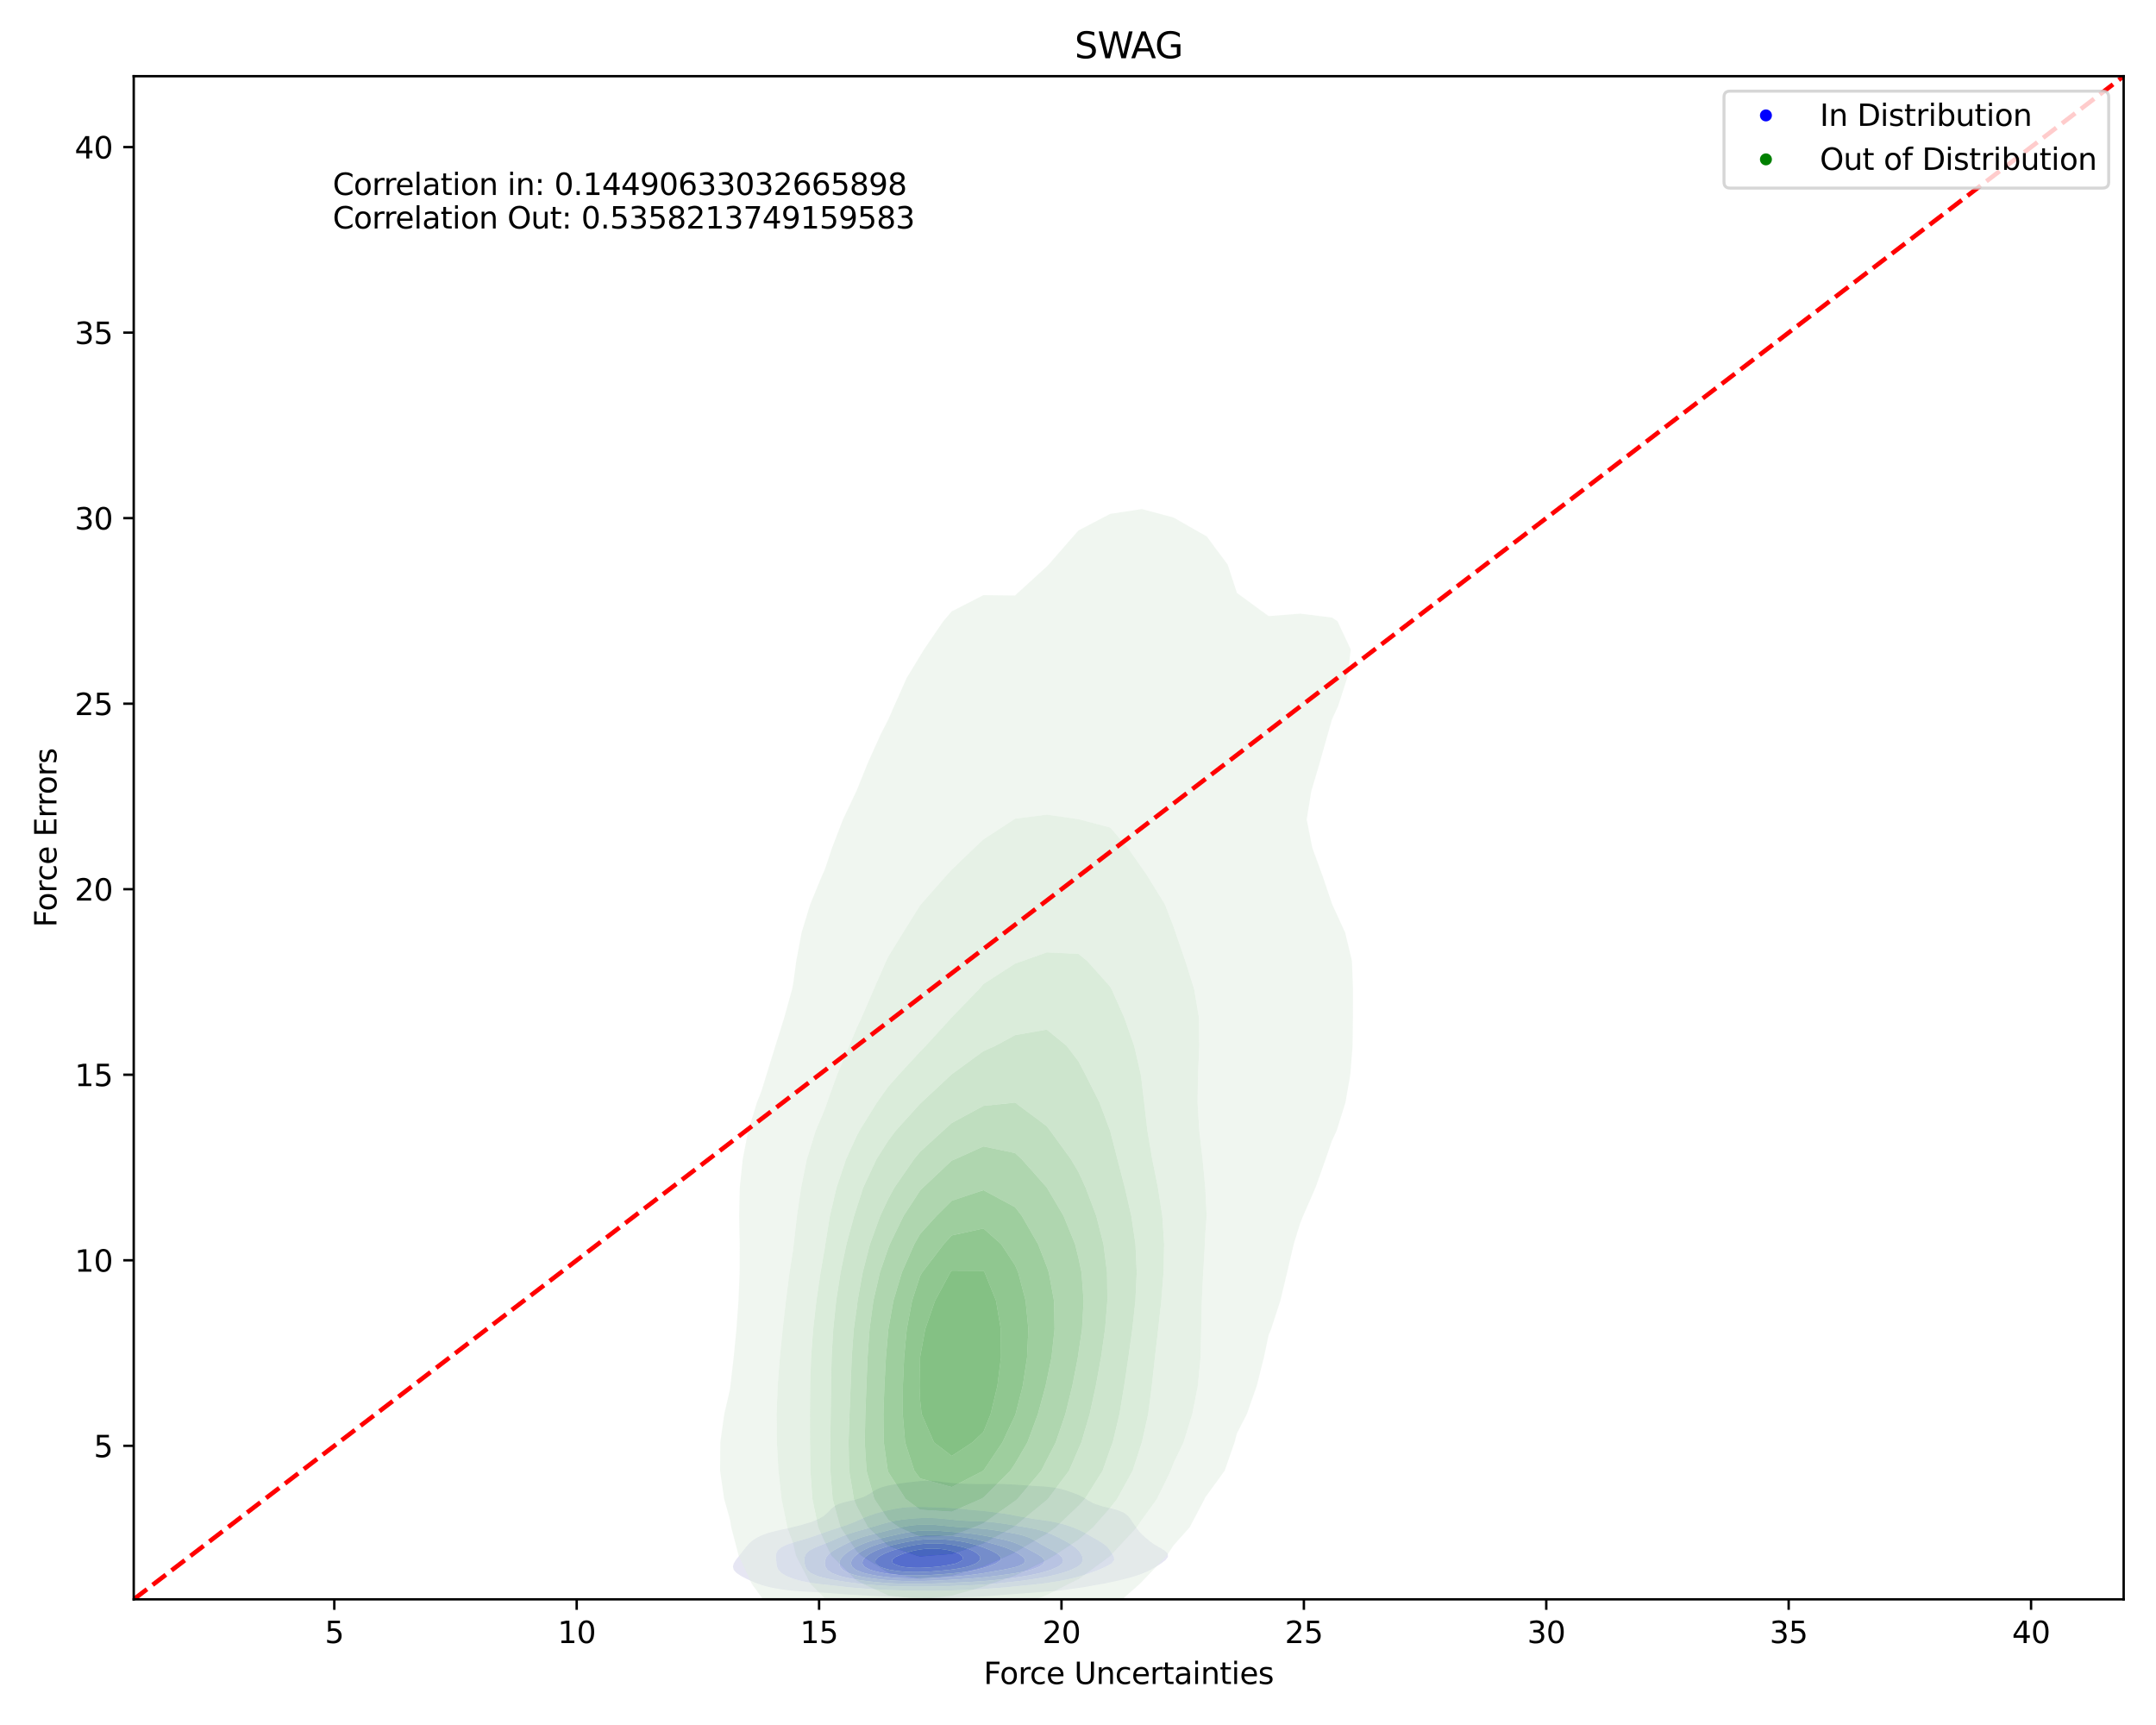 <?xml version="1.0" encoding="utf-8" standalone="no"?>
<!DOCTYPE svg PUBLIC "-//W3C//DTD SVG 1.1//EN"
  "http://www.w3.org/Graphics/SVG/1.1/DTD/svg11.dtd">
<svg xmlns:xlink="http://www.w3.org/1999/xlink" width="720pt" height="576pt" viewBox="0 0 720 576" xmlns="http://www.w3.org/2000/svg" version="1.1">
 <defs>
  <style type="text/css">*{stroke-linejoin: round; stroke-linecap: butt}</style>
 </defs>
 <g id="figure_1">
  <g id="patch_1">
   <path d="M 0 576 
L 720 576 
L 720 0 
L 0 0 
z
" style="fill: #ffffff"/>
  </g>
  <g id="axes_1">
   <g id="patch_2">
    <path d="M 44.66 534.04 
L 709.2 534.04 
L 709.2 25.44 
L 44.66 25.44 
z
" style="fill: #ffffff"/>
   </g>
   <g id="QuadContourSet_1">
    <path d="M 286.336 532.591 
L 287.58 532.679 
L 288.823 532.756 
L 290.067 532.825 
L 291.311 532.888 
L 292.554 532.949 
L 293.798 533.007 
L 295.041 533.063 
L 296.285 533.118 
L 297.529 533.17 
L 298.772 533.22 
L 300.016 533.268 
L 301.26 533.314 
L 302.503 533.361 
L 303.747 533.407 
L 304.991 533.453 
L 306.234 533.498 
L 307.478 533.54 
L 308.722 533.577 
L 309.965 533.605 
L 311.209 533.624 
L 312.452 533.631 
L 313.696 533.625 
L 314.94 533.608 
L 316.183 533.579 
L 317.427 533.542 
L 318.671 533.499 
L 319.914 533.452 
L 321.158 533.402 
L 322.402 533.353 
L 323.645 533.303 
L 324.889 533.252 
L 326.133 533.198 
L 327.376 533.138 
L 328.62 533.069 
L 329.863 532.989 
L 331.107 532.896 
L 332.351 532.787 
L 333.594 532.664 
L 334.293 532.59 
L 334.838 532.554 
L 336.082 532.469 
L 337.325 532.38 
L 338.569 532.289 
L 339.813 532.198 
L 341.056 532.106 
L 342.3 532.015 
L 343.544 531.923 
L 344.787 531.828 
L 346.031 531.729 
L 347.274 531.622 
L 348.236 531.533 
L 348.518 531.515 
L 349.762 531.434 
L 351.005 531.343 
L 352.249 531.238 
L 353.493 531.12 
L 354.736 530.983 
L 355.98 530.828 
L 357.224 530.651 
L 358.319 530.476 
L 358.467 530.458 
L 359.711 530.303 
L 360.955 530.129 
L 362.198 529.936 
L 363.442 529.722 
L 364.685 529.488 
L 365.044 529.419 
L 365.929 529.277 
L 367.173 529.065 
L 368.416 528.833 
L 369.66 528.579 
L 370.644 528.362 
L 370.904 528.312 
L 372.147 528.062 
L 373.391 527.786 
L 374.635 527.477 
L 375.273 527.305 
L 375.878 527.163 
L 377.122 526.846 
L 378.366 526.484 
L 379.086 526.249 
L 379.609 526.092 
L 380.853 525.675 
L 382.053 525.192 
L 382.096 525.174 
L 383.34 524.63 
L 384.316 524.135 
L 384.584 523.987 
L 385.827 523.277 
L 386.172 523.078 
L 387.071 522.489 
L 387.819 522.021 
L 388.315 521.617 
L 389.194 520.964 
L 389.558 520.47 
L 390.023 519.908 
L 390.009 518.851 
L 389.558 518.372 
L 389.004 517.794 
L 388.315 517.375 
L 387.247 516.737 
L 387.071 516.635 
L 385.827 515.903 
L 385.446 515.68 
L 384.584 515.058 
L 383.945 514.623 
L 383.34 514.097 
L 382.664 513.567 
L 382.096 513.032 
L 381.501 512.51 
L 380.853 511.836 
L 380.5 511.453 
L 379.664 510.396 
L 379.609 510.327 
L 378.953 509.339 
L 378.366 508.503 
L 378.227 508.282 
L 377.523 507.226 
L 377.122 506.709 
L 376.674 506.169 
L 375.878 505.519 
L 375.275 505.112 
L 374.635 504.82 
L 373.391 504.349 
L 372.449 504.055 
L 372.147 503.973 
L 370.904 503.654 
L 369.66 503.354 
L 368.416 503.057 
L 368.18 502.998 
L 367.173 502.684 
L 365.929 502.264 
L 365.056 501.941 
L 364.685 501.736 
L 363.442 501.04 
L 363.16 500.885 
L 362.198 500.25 
L 361.453 499.828 
L 360.955 499.569 
L 359.711 499.005 
L 359.132 498.771 
L 358.467 498.516 
L 357.224 498.073 
L 356.147 497.714 
L 355.98 497.66 
L 354.736 497.303 
L 353.493 497.009 
L 352.249 496.775 
L 351.466 496.657 
L 351.005 496.596 
L 349.762 496.467 
L 348.518 496.367 
L 347.274 496.285 
L 346.031 496.211 
L 344.787 496.137 
L 343.544 496.06 
L 342.3 495.976 
L 341.056 495.887 
L 339.813 495.797 
L 338.569 495.713 
L 337.325 495.642 
L 336.398 495.6 
L 336.082 495.584 
L 334.838 495.541 
L 333.594 495.52 
L 332.351 495.516 
L 331.107 495.524 
L 329.863 495.538 
L 328.62 495.55 
L 327.376 495.555 
L 326.133 495.549 
L 324.889 495.529 
L 323.645 495.497 
L 322.402 495.455 
L 321.158 495.403 
L 319.914 495.339 
L 318.671 495.259 
L 317.427 495.156 
L 316.183 495.024 
L 314.94 494.864 
L 313.696 494.692 
L 312.481 494.544 
L 312.452 494.54 
L 311.209 494.432 
L 309.965 494.407 
L 308.722 494.452 
L 307.513 494.544 
L 307.478 494.546 
L 306.234 494.661 
L 304.991 494.793 
L 303.747 494.935 
L 302.503 495.087 
L 301.26 495.253 
L 300.016 495.438 
L 299.033 495.6 
L 298.772 495.641 
L 297.529 495.861 
L 296.285 496.124 
L 295.041 496.452 
L 294.373 496.657 
L 293.798 496.866 
L 292.554 497.437 
L 292.073 497.714 
L 291.311 498.168 
L 290.471 498.771 
L 290.067 498.982 
L 288.823 499.661 
L 288.521 499.828 
L 287.58 500.138 
L 286.336 500.542 
L 285.295 500.885 
L 285.092 500.929 
L 283.849 501.178 
L 282.605 501.455 
L 281.361 501.806 
L 280.963 501.941 
L 280.118 502.197 
L 278.874 502.825 
L 278.646 502.998 
L 277.63 503.784 
L 277.386 504.055 
L 276.387 505.065 
L 276.348 505.112 
L 275.143 506.169 
L 275.143 506.169 
L 273.9 506.906 
L 273.379 507.226 
L 272.656 507.513 
L 271.412 508.016 
L 270.758 508.282 
L 270.169 508.455 
L 268.925 508.817 
L 267.681 509.197 
L 267.204 509.339 
L 266.438 509.52 
L 265.194 509.811 
L 263.95 510.112 
L 262.807 510.396 
L 262.707 510.416 
L 261.463 510.663 
L 260.219 510.931 
L 258.976 511.235 
L 258.183 511.453 
L 257.732 511.559 
L 256.489 511.898 
L 255.245 512.332 
L 254.816 512.51 
L 254.001 512.83 
L 252.758 513.473 
L 252.604 513.567 
L 251.514 514.265 
L 251.053 514.623 
L 250.27 515.324 
L 249.911 515.68 
L 249.027 516.723 
L 249.015 516.737 
L 248.179 517.794 
L 247.783 518.322 
L 247.352 518.851 
L 246.539 519.873 
L 246.51 519.908 
L 245.685 520.964 
L 245.296 521.638 
L 245.055 522.021 
L 244.768 523.078 
L 245.006 524.135 
L 245.296 524.487 
L 245.901 525.192 
L 246.539 525.632 
L 247.485 526.249 
L 247.783 526.405 
L 249.027 527.045 
L 249.549 527.305 
L 250.27 527.641 
L 251.514 528.184 
L 251.941 528.362 
L 252.758 528.688 
L 254.001 529.128 
L 254.957 529.419 
L 255.245 529.506 
L 256.489 529.846 
L 257.732 530.126 
L 258.976 530.358 
L 259.704 530.476 
L 260.219 530.57 
L 261.463 530.771 
L 262.707 530.942 
L 263.95 531.087 
L 265.194 531.209 
L 266.438 531.31 
L 267.681 531.393 
L 268.925 531.461 
L 270.169 531.518 
L 270.532 531.533 
L 271.412 531.586 
L 272.656 531.66 
L 273.9 531.736 
L 275.143 531.818 
L 276.387 531.907 
L 277.63 532.003 
L 278.874 532.103 
L 280.118 532.202 
L 281.361 532.298 
L 282.605 532.386 
L 283.849 532.464 
L 285.092 532.532 
L 286.318 532.59 
z
M 289.212 530.476 
L 288.823 530.452 
L 287.58 530.367 
L 286.336 530.272 
L 285.092 530.166 
L 283.849 530.048 
L 282.605 529.921 
L 281.361 529.784 
L 280.118 529.641 
L 278.874 529.493 
L 278.252 529.419 
L 277.63 529.354 
L 276.387 529.223 
L 275.143 529.088 
L 273.9 528.946 
L 272.656 528.79 
L 271.412 528.616 
L 270.169 528.416 
L 269.863 528.362 
L 268.925 528.184 
L 267.681 527.915 
L 266.438 527.603 
L 265.39 527.305 
L 265.194 527.237 
L 263.95 526.783 
L 262.707 526.271 
L 262.655 526.249 
L 261.463 525.547 
L 260.899 525.192 
L 260.219 524.474 
L 259.904 524.135 
L 259.457 523.078 
L 259.306 522.021 
L 259.215 520.964 
L 259.125 519.908 
L 259.183 518.851 
L 259.652 517.794 
L 260.219 517.261 
L 260.828 516.737 
L 261.463 516.404 
L 262.707 515.828 
L 263.055 515.68 
L 263.95 515.377 
L 265.194 514.986 
L 266.409 514.623 
L 266.438 514.615 
L 267.681 514.248 
L 268.925 513.88 
L 269.953 513.567 
L 270.169 513.497 
L 271.412 513.08 
L 272.656 512.656 
L 273.071 512.51 
L 273.9 512.213 
L 275.143 511.772 
L 276.058 511.453 
L 276.387 511.338 
L 277.63 510.912 
L 278.874 510.51 
L 279.235 510.396 
L 280.118 510.094 
L 281.361 509.684 
L 282.445 509.339 
L 282.605 509.277 
L 283.849 508.798 
L 285.092 508.335 
L 285.233 508.282 
L 286.336 507.775 
L 287.58 507.239 
L 287.612 507.226 
L 288.823 506.675 
L 290.067 506.177 
L 290.09 506.169 
L 291.311 505.726 
L 292.554 505.331 
L 293.325 505.112 
L 293.798 504.977 
L 295.041 504.652 
L 296.285 504.358 
L 297.529 504.094 
L 297.737 504.055 
L 298.772 503.843 
L 300.016 503.625 
L 301.26 503.448 
L 302.503 503.315 
L 303.747 503.226 
L 304.991 503.179 
L 306.234 503.167 
L 307.478 503.178 
L 308.722 503.205 
L 309.965 503.239 
L 311.209 503.276 
L 312.452 503.314 
L 313.696 503.356 
L 314.94 503.404 
L 316.183 503.463 
L 317.427 503.535 
L 318.671 503.622 
L 319.914 503.724 
L 321.158 503.84 
L 322.402 503.966 
L 323.249 504.055 
L 323.645 504.093 
L 324.889 504.21 
L 326.133 504.324 
L 327.376 504.438 
L 328.62 504.558 
L 329.863 504.688 
L 331.107 504.835 
L 332.351 505.004 
L 333.046 505.112 
L 333.594 505.176 
L 334.838 505.342 
L 336.082 505.531 
L 337.325 505.746 
L 338.569 505.987 
L 339.439 506.169 
L 339.813 506.232 
L 341.056 506.449 
L 342.3 506.671 
L 343.544 506.894 
L 344.787 507.116 
L 345.424 507.226 
L 346.031 507.31 
L 347.274 507.477 
L 348.518 507.649 
L 349.762 507.836 
L 351.005 508.047 
L 352.183 508.282 
L 352.249 508.295 
L 353.493 508.545 
L 354.736 508.849 
L 355.98 509.216 
L 356.359 509.339 
L 357.224 509.623 
L 358.467 510.08 
L 359.244 510.396 
L 359.711 510.593 
L 360.955 511.158 
L 361.543 511.453 
L 362.198 511.788 
L 363.442 512.494 
L 363.468 512.51 
L 364.685 513.191 
L 365.315 513.567 
L 365.929 513.906 
L 367.173 514.623 
L 367.173 514.623 
L 368.416 515.42 
L 368.799 515.68 
L 369.66 516.47 
L 369.946 516.737 
L 370.742 517.794 
L 370.904 518.066 
L 371.436 518.851 
L 372.015 519.908 
L 372.085 520.964 
L 371.222 522.021 
L 370.904 522.197 
L 369.66 522.928 
L 369.424 523.078 
L 368.416 523.513 
L 367.173 524.065 
L 367.023 524.135 
L 365.929 524.554 
L 364.685 525.019 
L 364.219 525.192 
L 363.442 525.457 
L 362.198 525.861 
L 360.955 526.234 
L 360.904 526.249 
L 359.711 526.591 
L 358.467 526.914 
L 357.224 527.206 
L 356.772 527.305 
L 355.98 527.484 
L 354.736 527.74 
L 353.493 527.97 
L 352.249 528.175 
L 351.005 528.359 
L 350.984 528.362 
L 349.762 528.549 
L 348.518 528.721 
L 347.274 528.876 
L 346.031 529.017 
L 344.787 529.146 
L 343.544 529.265 
L 342.3 529.376 
L 341.812 529.419 
L 341.056 529.5 
L 339.813 529.63 
L 338.569 529.757 
L 337.325 529.88 
L 336.082 529.998 
L 334.838 530.111 
L 333.594 530.217 
L 332.351 530.315 
L 331.107 530.403 
L 329.955 530.476 
L 329.863 530.484 
L 328.62 530.576 
L 327.376 530.656 
L 326.133 530.726 
L 324.889 530.787 
L 323.645 530.843 
L 322.402 530.895 
L 321.158 530.945 
L 319.914 530.993 
L 318.671 531.038 
L 317.427 531.079 
L 316.183 531.115 
L 314.94 531.144 
L 313.696 531.165 
L 312.452 531.178 
L 311.209 531.184 
L 309.965 531.182 
L 308.722 531.175 
L 307.478 531.163 
L 306.234 531.148 
L 304.991 531.131 
L 303.747 531.111 
L 302.503 531.089 
L 301.26 531.062 
L 300.016 531.032 
L 298.772 530.996 
L 297.529 530.954 
L 296.285 530.905 
L 295.041 530.849 
L 293.798 530.786 
L 292.554 530.714 
L 291.311 530.634 
L 290.067 530.544 
z
" clip-path="url(#p939fe95d2f)" style="fill: #e6e6f3"/>
    <path d="M 290.067 530.544 
L 291.311 530.634 
L 292.554 530.714 
L 293.798 530.786 
L 295.041 530.849 
L 296.285 530.905 
L 297.529 530.954 
L 298.772 530.996 
L 300.016 531.032 
L 301.26 531.062 
L 302.503 531.089 
L 303.747 531.111 
L 304.991 531.131 
L 306.234 531.148 
L 307.478 531.163 
L 308.722 531.175 
L 309.965 531.182 
L 311.209 531.184 
L 312.452 531.178 
L 313.696 531.165 
L 314.94 531.144 
L 316.183 531.115 
L 317.427 531.079 
L 318.671 531.038 
L 319.914 530.993 
L 321.158 530.945 
L 322.402 530.895 
L 323.645 530.843 
L 324.889 530.787 
L 326.133 530.726 
L 327.376 530.656 
L 328.62 530.576 
L 329.863 530.484 
L 329.955 530.476 
L 331.107 530.403 
L 332.351 530.315 
L 333.594 530.217 
L 334.838 530.111 
L 336.082 529.998 
L 337.325 529.88 
L 338.569 529.757 
L 339.813 529.63 
L 341.056 529.5 
L 341.812 529.419 
L 342.3 529.376 
L 343.544 529.265 
L 344.787 529.146 
L 346.031 529.017 
L 347.274 528.876 
L 348.518 528.721 
L 349.762 528.549 
L 350.984 528.362 
L 351.005 528.359 
L 352.249 528.175 
L 353.493 527.97 
L 354.736 527.74 
L 355.98 527.484 
L 356.772 527.305 
L 357.224 527.206 
L 358.467 526.914 
L 359.711 526.591 
L 360.904 526.249 
L 360.955 526.234 
L 362.198 525.861 
L 363.442 525.457 
L 364.219 525.192 
L 364.685 525.019 
L 365.929 524.554 
L 367.023 524.135 
L 367.173 524.065 
L 368.416 523.513 
L 369.424 523.078 
L 369.66 522.928 
L 370.904 522.197 
L 371.222 522.021 
L 372.085 520.964 
L 372.015 519.908 
L 371.436 518.851 
L 370.904 518.066 
L 370.742 517.794 
L 369.946 516.737 
L 369.66 516.47 
L 368.799 515.68 
L 368.416 515.42 
L 367.173 514.623 
L 367.173 514.623 
L 365.929 513.906 
L 365.315 513.567 
L 364.685 513.191 
L 363.468 512.51 
L 363.442 512.494 
L 362.198 511.788 
L 361.543 511.453 
L 360.955 511.158 
L 359.711 510.593 
L 359.244 510.396 
L 358.467 510.08 
L 357.224 509.623 
L 356.359 509.339 
L 355.98 509.216 
L 354.736 508.849 
L 353.493 508.545 
L 352.249 508.295 
L 352.183 508.282 
L 351.005 508.047 
L 349.762 507.836 
L 348.518 507.649 
L 347.274 507.477 
L 346.031 507.31 
L 345.424 507.226 
L 344.787 507.116 
L 343.544 506.894 
L 342.3 506.671 
L 341.056 506.449 
L 339.813 506.232 
L 339.439 506.169 
L 338.569 505.987 
L 337.325 505.746 
L 336.082 505.531 
L 334.838 505.342 
L 333.594 505.176 
L 333.046 505.112 
L 332.351 505.004 
L 331.107 504.835 
L 329.863 504.688 
L 328.62 504.558 
L 327.376 504.438 
L 326.133 504.324 
L 324.889 504.21 
L 323.645 504.093 
L 323.249 504.055 
L 322.402 503.966 
L 321.158 503.84 
L 319.914 503.724 
L 318.671 503.622 
L 317.427 503.535 
L 316.183 503.463 
L 314.94 503.404 
L 313.696 503.356 
L 312.452 503.314 
L 311.209 503.276 
L 309.965 503.239 
L 308.722 503.205 
L 307.478 503.178 
L 306.234 503.167 
L 304.991 503.179 
L 303.747 503.226 
L 302.503 503.315 
L 301.26 503.448 
L 300.016 503.625 
L 298.772 503.843 
L 297.737 504.055 
L 297.529 504.094 
L 296.285 504.358 
L 295.041 504.652 
L 293.798 504.977 
L 293.325 505.112 
L 292.554 505.331 
L 291.311 505.726 
L 290.09 506.169 
L 290.067 506.177 
L 288.823 506.675 
L 287.612 507.226 
L 287.58 507.239 
L 286.336 507.775 
L 285.233 508.282 
L 285.092 508.335 
L 283.849 508.798 
L 282.605 509.277 
L 282.445 509.339 
L 281.361 509.684 
L 280.118 510.094 
L 279.235 510.396 
L 278.874 510.51 
L 277.63 510.912 
L 276.387 511.338 
L 276.058 511.453 
L 275.143 511.772 
L 273.9 512.213 
L 273.071 512.51 
L 272.656 512.656 
L 271.412 513.08 
L 270.169 513.497 
L 269.953 513.567 
L 268.925 513.88 
L 267.681 514.248 
L 266.438 514.615 
L 266.409 514.623 
L 265.194 514.986 
L 263.95 515.377 
L 263.055 515.68 
L 262.707 515.828 
L 261.463 516.404 
L 260.828 516.737 
L 260.219 517.261 
L 259.652 517.794 
L 259.183 518.851 
L 259.125 519.908 
L 259.215 520.964 
L 259.306 522.021 
L 259.457 523.078 
L 259.904 524.135 
L 260.219 524.474 
L 260.899 525.192 
L 261.463 525.547 
L 262.655 526.249 
L 262.707 526.271 
L 263.95 526.783 
L 265.194 527.237 
L 265.39 527.305 
L 266.438 527.603 
L 267.681 527.915 
L 268.925 528.184 
L 269.863 528.362 
L 270.169 528.416 
L 271.412 528.616 
L 272.656 528.79 
L 273.9 528.946 
L 275.143 529.088 
L 276.387 529.223 
L 277.63 529.354 
L 278.252 529.419 
L 278.874 529.493 
L 280.118 529.641 
L 281.361 529.784 
L 282.605 529.921 
L 283.849 530.048 
L 285.092 530.166 
L 286.336 530.272 
L 287.58 530.367 
L 288.823 530.452 
L 289.212 530.476 
z
M 293.965 529.419 
L 293.798 529.409 
L 292.554 529.326 
L 291.311 529.232 
L 290.067 529.126 
L 288.823 529.008 
L 287.58 528.877 
L 286.336 528.732 
L 285.092 528.574 
L 283.849 528.402 
L 283.575 528.362 
L 282.605 528.225 
L 281.361 528.037 
L 280.118 527.836 
L 278.874 527.622 
L 277.63 527.395 
L 277.149 527.305 
L 276.387 527.136 
L 275.143 526.84 
L 273.9 526.513 
L 272.982 526.249 
L 272.656 526.111 
L 271.412 525.549 
L 270.684 525.192 
L 270.169 524.744 
L 269.481 524.135 
L 268.925 523.078 
L 268.925 523.078 
L 268.698 522.021 
L 268.63 520.964 
L 268.712 519.908 
L 268.925 519.359 
L 269.13 518.851 
L 270.169 517.84 
L 270.219 517.794 
L 271.412 517.149 
L 272.21 516.737 
L 272.656 516.561 
L 273.9 516.062 
L 274.837 515.68 
L 275.143 515.564 
L 276.387 515.065 
L 277.439 514.623 
L 277.63 514.543 
L 278.874 514.001 
L 279.861 513.567 
L 280.118 513.46 
L 281.361 512.95 
L 282.5 512.51 
L 282.605 512.473 
L 283.849 512.048 
L 285.092 511.655 
L 285.778 511.453 
L 286.336 511.286 
L 287.58 510.928 
L 288.823 510.585 
L 289.527 510.396 
L 290.067 510.231 
L 291.311 509.857 
L 292.554 509.495 
L 293.107 509.339 
L 293.798 509.117 
L 295.041 508.747 
L 296.285 508.418 
L 296.859 508.282 
L 297.529 508.113 
L 298.772 507.841 
L 300.016 507.616 
L 301.26 507.431 
L 302.503 507.281 
L 303.059 507.226 
L 303.747 507.148 
L 304.991 507.036 
L 306.234 506.95 
L 307.478 506.891 
L 308.722 506.857 
L 309.965 506.85 
L 311.209 506.872 
L 312.452 506.925 
L 313.696 507.009 
L 314.94 507.123 
L 315.868 507.226 
L 316.183 507.257 
L 317.427 507.386 
L 318.671 507.514 
L 319.914 507.63 
L 321.158 507.725 
L 322.402 507.8 
L 323.645 507.856 
L 324.889 507.901 
L 326.133 507.944 
L 327.376 507.993 
L 328.62 508.057 
L 329.863 508.141 
L 331.107 508.251 
L 331.402 508.282 
L 332.351 508.383 
L 333.594 508.539 
L 334.838 508.716 
L 336.082 508.909 
L 337.325 509.113 
L 338.569 509.322 
L 338.669 509.339 
L 339.813 509.527 
L 341.056 509.731 
L 342.3 509.938 
L 343.544 510.153 
L 344.787 510.382 
L 344.859 510.396 
L 346.031 510.651 
L 347.274 510.958 
L 348.518 511.307 
L 348.989 511.453 
L 349.762 511.742 
L 351.005 512.24 
L 351.643 512.51 
L 352.249 512.801 
L 353.493 513.398 
L 353.839 513.567 
L 354.736 514.034 
L 355.857 514.623 
L 355.98 514.694 
L 357.224 515.429 
L 357.637 515.68 
L 358.467 516.266 
L 359.109 516.737 
L 359.711 517.292 
L 360.223 517.794 
L 360.955 518.789 
L 360.997 518.851 
L 361.494 519.908 
L 361.622 520.964 
L 361.168 522.021 
L 360.955 522.205 
L 359.942 523.078 
L 359.711 523.199 
L 358.467 523.831 
L 357.837 524.135 
L 357.224 524.364 
L 355.98 524.804 
L 354.786 525.192 
L 354.736 525.206 
L 353.493 525.556 
L 352.249 525.876 
L 351.005 526.17 
L 350.659 526.249 
L 349.762 526.444 
L 348.518 526.695 
L 347.274 526.925 
L 346.031 527.135 
L 344.931 527.305 
L 344.787 527.328 
L 343.544 527.515 
L 342.3 527.687 
L 341.056 527.847 
L 339.813 527.997 
L 338.569 528.139 
L 337.325 528.277 
L 336.54 528.362 
L 336.082 528.416 
L 334.838 528.556 
L 333.594 528.687 
L 332.351 528.808 
L 331.107 528.918 
L 329.863 529.015 
L 328.62 529.101 
L 327.376 529.176 
L 326.133 529.241 
L 324.889 529.299 
L 323.645 529.351 
L 322.402 529.4 
L 321.882 529.419 
L 321.158 529.451 
L 319.914 529.504 
L 318.671 529.555 
L 317.427 529.604 
L 316.183 529.648 
L 314.94 529.687 
L 313.696 529.721 
L 312.452 529.748 
L 311.209 529.77 
L 309.965 529.785 
L 308.722 529.796 
L 307.478 529.802 
L 306.234 529.803 
L 304.991 529.8 
L 303.747 529.791 
L 302.503 529.776 
L 301.26 529.754 
L 300.016 529.723 
L 298.772 529.682 
L 297.529 529.631 
L 296.285 529.568 
L 295.041 529.494 
z
" clip-path="url(#p939fe95d2f)" style="fill: #d0d0f4"/>
    <path d="M 295.041 529.494 
L 296.285 529.568 
L 297.529 529.631 
L 298.772 529.682 
L 300.016 529.723 
L 301.26 529.754 
L 302.503 529.776 
L 303.747 529.791 
L 304.991 529.8 
L 306.234 529.803 
L 307.478 529.802 
L 308.722 529.796 
L 309.965 529.785 
L 311.209 529.77 
L 312.452 529.748 
L 313.696 529.721 
L 314.94 529.687 
L 316.183 529.648 
L 317.427 529.604 
L 318.671 529.555 
L 319.914 529.504 
L 321.158 529.451 
L 321.882 529.419 
L 322.402 529.4 
L 323.645 529.351 
L 324.889 529.299 
L 326.133 529.241 
L 327.376 529.176 
L 328.62 529.101 
L 329.863 529.015 
L 331.107 528.918 
L 332.351 528.808 
L 333.594 528.687 
L 334.838 528.556 
L 336.082 528.416 
L 336.54 528.362 
L 337.325 528.277 
L 338.569 528.139 
L 339.813 527.997 
L 341.056 527.847 
L 342.3 527.687 
L 343.544 527.515 
L 344.787 527.328 
L 344.931 527.305 
L 346.031 527.135 
L 347.274 526.925 
L 348.518 526.695 
L 349.762 526.444 
L 350.659 526.249 
L 351.005 526.17 
L 352.249 525.876 
L 353.493 525.556 
L 354.736 525.206 
L 354.786 525.192 
L 355.98 524.804 
L 357.224 524.364 
L 357.837 524.135 
L 358.467 523.831 
L 359.711 523.199 
L 359.942 523.078 
L 360.955 522.205 
L 361.168 522.021 
L 361.622 520.964 
L 361.494 519.908 
L 360.997 518.851 
L 360.955 518.789 
L 360.223 517.794 
L 359.711 517.292 
L 359.109 516.737 
L 358.467 516.266 
L 357.637 515.68 
L 357.224 515.429 
L 355.98 514.694 
L 355.857 514.623 
L 354.736 514.034 
L 353.839 513.567 
L 353.493 513.398 
L 352.249 512.801 
L 351.643 512.51 
L 351.005 512.24 
L 349.762 511.742 
L 348.989 511.453 
L 348.518 511.307 
L 347.274 510.958 
L 346.031 510.651 
L 344.859 510.396 
L 344.787 510.382 
L 343.544 510.153 
L 342.3 509.938 
L 341.056 509.731 
L 339.813 509.527 
L 338.669 509.339 
L 338.569 509.322 
L 337.325 509.113 
L 336.082 508.909 
L 334.838 508.716 
L 333.594 508.539 
L 332.351 508.383 
L 331.402 508.282 
L 331.107 508.251 
L 329.863 508.141 
L 328.62 508.057 
L 327.376 507.993 
L 326.133 507.944 
L 324.889 507.901 
L 323.645 507.856 
L 322.402 507.8 
L 321.158 507.725 
L 319.914 507.63 
L 318.671 507.514 
L 317.427 507.386 
L 316.183 507.257 
L 315.868 507.226 
L 314.94 507.123 
L 313.696 507.009 
L 312.452 506.925 
L 311.209 506.872 
L 309.965 506.85 
L 308.722 506.857 
L 307.478 506.891 
L 306.234 506.95 
L 304.991 507.036 
L 303.747 507.148 
L 303.059 507.226 
L 302.503 507.281 
L 301.26 507.431 
L 300.016 507.616 
L 298.772 507.841 
L 297.529 508.113 
L 296.859 508.282 
L 296.285 508.418 
L 295.041 508.747 
L 293.798 509.117 
L 293.107 509.339 
L 292.554 509.495 
L 291.311 509.857 
L 290.067 510.231 
L 289.527 510.396 
L 288.823 510.585 
L 287.58 510.928 
L 286.336 511.286 
L 285.778 511.453 
L 285.092 511.655 
L 283.849 512.048 
L 282.605 512.473 
L 282.5 512.51 
L 281.361 512.95 
L 280.118 513.46 
L 279.861 513.567 
L 278.874 514.001 
L 277.63 514.543 
L 277.439 514.623 
L 276.387 515.065 
L 275.143 515.564 
L 274.837 515.68 
L 273.9 516.062 
L 272.656 516.561 
L 272.21 516.737 
L 271.412 517.149 
L 270.219 517.794 
L 270.169 517.84 
L 269.13 518.851 
L 268.925 519.359 
L 268.712 519.908 
L 268.63 520.964 
L 268.698 522.021 
L 268.925 523.078 
L 268.925 523.078 
L 269.481 524.135 
L 270.169 524.744 
L 270.684 525.192 
L 271.412 525.549 
L 272.656 526.111 
L 272.982 526.249 
L 273.9 526.513 
L 275.143 526.84 
L 276.387 527.136 
L 277.149 527.305 
L 277.63 527.395 
L 278.874 527.622 
L 280.118 527.836 
L 281.361 528.037 
L 282.605 528.225 
L 283.575 528.362 
L 283.849 528.402 
L 285.092 528.574 
L 286.336 528.732 
L 287.58 528.877 
L 288.823 529.008 
L 290.067 529.126 
L 291.311 529.232 
L 292.554 529.326 
L 293.798 529.409 
L 293.965 529.419 
z
M 293.466 528.362 
L 292.554 528.28 
L 291.311 528.155 
L 290.067 528.015 
L 288.823 527.858 
L 287.58 527.684 
L 286.336 527.492 
L 285.235 527.305 
L 285.092 527.279 
L 283.849 527.04 
L 282.605 526.773 
L 281.361 526.474 
L 280.489 526.249 
L 280.118 526.123 
L 278.874 525.67 
L 277.71 525.192 
L 277.63 525.137 
L 276.387 524.236 
L 276.255 524.135 
L 275.61 523.078 
L 275.437 522.021 
L 275.548 520.964 
L 275.958 519.908 
L 276.387 519.368 
L 276.808 518.851 
L 277.63 518.23 
L 278.226 517.794 
L 278.874 517.43 
L 280.118 516.739 
L 280.122 516.737 
L 281.361 516.094 
L 282.175 515.68 
L 282.605 515.467 
L 283.849 514.866 
L 284.384 514.623 
L 285.092 514.315 
L 286.336 513.823 
L 287.07 513.567 
L 287.58 513.394 
L 288.823 513.008 
L 290.067 512.667 
L 290.696 512.51 
L 291.311 512.345 
L 292.554 512.024 
L 293.798 511.718 
L 294.917 511.453 
L 295.041 511.419 
L 296.285 511.084 
L 297.529 510.763 
L 298.772 510.462 
L 299.06 510.396 
L 300.016 510.159 
L 301.26 509.885 
L 302.503 509.65 
L 303.747 509.455 
L 304.671 509.339 
L 304.991 509.298 
L 306.234 509.176 
L 307.478 509.097 
L 308.722 509.061 
L 309.965 509.066 
L 311.209 509.113 
L 312.452 509.197 
L 313.696 509.312 
L 313.948 509.339 
L 314.94 509.433 
L 316.183 509.556 
L 317.427 509.676 
L 318.671 509.789 
L 319.914 509.889 
L 321.158 509.977 
L 322.402 510.056 
L 323.645 510.131 
L 324.889 510.208 
L 326.133 510.294 
L 327.376 510.396 
L 327.376 510.396 
L 328.62 510.509 
L 329.863 510.647 
L 331.107 510.809 
L 332.351 510.99 
L 333.594 511.184 
L 334.838 511.384 
L 335.261 511.453 
L 336.082 511.585 
L 337.325 511.795 
L 338.569 512.02 
L 339.813 512.269 
L 340.882 512.51 
L 341.056 512.554 
L 342.3 512.922 
L 343.544 513.372 
L 344.02 513.567 
L 344.787 513.946 
L 345.995 514.623 
L 346.031 514.645 
L 347.274 515.398 
L 347.736 515.68 
L 348.518 516.11 
L 349.64 516.737 
L 349.762 516.797 
L 351.005 517.422 
L 351.68 517.794 
L 352.249 518.11 
L 353.412 518.851 
L 353.493 518.916 
L 354.588 519.908 
L 354.736 520.211 
L 355.086 520.964 
L 354.751 522.021 
L 354.736 522.033 
L 353.493 523.034 
L 353.437 523.078 
L 352.249 523.622 
L 351.053 524.135 
L 351.005 524.151 
L 349.762 524.55 
L 348.518 524.92 
L 347.543 525.192 
L 347.274 525.258 
L 346.031 525.548 
L 344.787 525.814 
L 343.544 526.057 
L 342.479 526.249 
L 342.3 526.279 
L 341.056 526.479 
L 339.813 526.663 
L 338.569 526.836 
L 337.325 527 
L 336.082 527.157 
L 334.877 527.305 
L 334.838 527.31 
L 333.594 527.454 
L 332.351 527.589 
L 331.107 527.713 
L 329.863 527.827 
L 328.62 527.93 
L 327.376 528.021 
L 326.133 528.103 
L 324.889 528.176 
L 323.645 528.243 
L 322.402 528.305 
L 321.183 528.362 
L 321.158 528.364 
L 319.914 528.426 
L 318.671 528.487 
L 317.427 528.544 
L 316.183 528.599 
L 314.94 528.649 
L 313.696 528.694 
L 312.452 528.734 
L 311.209 528.768 
L 309.965 528.796 
L 308.722 528.819 
L 307.478 528.836 
L 306.234 528.847 
L 304.991 528.851 
L 303.747 528.846 
L 302.503 528.833 
L 301.26 528.81 
L 300.016 528.775 
L 298.772 528.727 
L 297.529 528.666 
L 296.285 528.59 
L 295.041 528.5 
L 293.798 528.394 
z
" clip-path="url(#p939fe95d2f)" style="fill: #babaf6"/>
    <path d="M 293.798 528.394 
L 295.041 528.5 
L 296.285 528.59 
L 297.529 528.666 
L 298.772 528.727 
L 300.016 528.775 
L 301.26 528.81 
L 302.503 528.833 
L 303.747 528.846 
L 304.991 528.851 
L 306.234 528.847 
L 307.478 528.836 
L 308.722 528.819 
L 309.965 528.796 
L 311.209 528.768 
L 312.452 528.734 
L 313.696 528.694 
L 314.94 528.649 
L 316.183 528.599 
L 317.427 528.544 
L 318.671 528.487 
L 319.914 528.426 
L 321.158 528.364 
L 321.183 528.362 
L 322.402 528.305 
L 323.645 528.243 
L 324.889 528.176 
L 326.133 528.103 
L 327.376 528.021 
L 328.62 527.93 
L 329.863 527.827 
L 331.107 527.713 
L 332.351 527.589 
L 333.594 527.454 
L 334.838 527.31 
L 334.877 527.305 
L 336.082 527.157 
L 337.325 527 
L 338.569 526.836 
L 339.813 526.663 
L 341.056 526.479 
L 342.3 526.279 
L 342.479 526.249 
L 343.544 526.057 
L 344.787 525.814 
L 346.031 525.548 
L 347.274 525.258 
L 347.543 525.192 
L 348.518 524.92 
L 349.762 524.55 
L 351.005 524.151 
L 351.053 524.135 
L 352.249 523.622 
L 353.437 523.078 
L 353.493 523.034 
L 354.736 522.033 
L 354.751 522.021 
L 355.086 520.964 
L 354.736 520.211 
L 354.588 519.908 
L 353.493 518.916 
L 353.412 518.851 
L 352.249 518.11 
L 351.68 517.794 
L 351.005 517.422 
L 349.762 516.797 
L 349.64 516.737 
L 348.518 516.11 
L 347.736 515.68 
L 347.274 515.398 
L 346.031 514.645 
L 345.995 514.623 
L 344.787 513.946 
L 344.02 513.567 
L 343.544 513.372 
L 342.3 512.922 
L 341.056 512.554 
L 340.882 512.51 
L 339.813 512.269 
L 338.569 512.02 
L 337.325 511.795 
L 336.082 511.585 
L 335.261 511.453 
L 334.838 511.384 
L 333.594 511.184 
L 332.351 510.99 
L 331.107 510.809 
L 329.863 510.647 
L 328.62 510.509 
L 327.376 510.396 
L 327.376 510.396 
L 326.133 510.294 
L 324.889 510.208 
L 323.645 510.131 
L 322.402 510.056 
L 321.158 509.977 
L 319.914 509.889 
L 318.671 509.789 
L 317.427 509.676 
L 316.183 509.556 
L 314.94 509.433 
L 313.948 509.339 
L 313.696 509.312 
L 312.452 509.197 
L 311.209 509.113 
L 309.965 509.066 
L 308.722 509.061 
L 307.478 509.097 
L 306.234 509.176 
L 304.991 509.298 
L 304.671 509.339 
L 303.747 509.455 
L 302.503 509.65 
L 301.26 509.885 
L 300.016 510.159 
L 299.06 510.396 
L 298.772 510.462 
L 297.529 510.763 
L 296.285 511.084 
L 295.041 511.419 
L 294.917 511.453 
L 293.798 511.718 
L 292.554 512.024 
L 291.311 512.345 
L 290.696 512.51 
L 290.067 512.667 
L 288.823 513.008 
L 287.58 513.394 
L 287.07 513.567 
L 286.336 513.823 
L 285.092 514.315 
L 284.384 514.623 
L 283.849 514.866 
L 282.605 515.467 
L 282.175 515.68 
L 281.361 516.094 
L 280.122 516.737 
L 280.118 516.739 
L 278.874 517.43 
L 278.226 517.794 
L 277.63 518.23 
L 276.808 518.851 
L 276.387 519.368 
L 275.958 519.908 
L 275.548 520.964 
L 275.437 522.021 
L 275.61 523.078 
L 276.255 524.135 
L 276.387 524.236 
L 277.63 525.137 
L 277.71 525.192 
L 278.874 525.67 
L 280.118 526.123 
L 280.489 526.249 
L 281.361 526.474 
L 282.605 526.773 
L 283.849 527.04 
L 285.092 527.279 
L 285.235 527.305 
L 286.336 527.492 
L 287.58 527.684 
L 288.823 527.858 
L 290.067 528.015 
L 291.311 528.155 
L 292.554 528.28 
L 293.466 528.362 
z
M 293.171 527.305 
L 292.554 527.231 
L 291.311 527.066 
L 290.067 526.879 
L 288.823 526.668 
L 287.58 526.431 
L 286.717 526.249 
L 286.336 526.155 
L 285.092 525.815 
L 283.849 525.419 
L 283.208 525.192 
L 282.605 524.879 
L 281.361 524.135 
L 281.361 524.135 
L 280.502 523.078 
L 280.293 522.021 
L 280.531 520.964 
L 281.192 519.908 
L 281.361 519.738 
L 282.266 518.851 
L 282.605 518.604 
L 283.758 517.794 
L 283.849 517.739 
L 285.092 517.003 
L 285.571 516.737 
L 286.336 516.341 
L 287.58 515.76 
L 287.764 515.68 
L 288.823 515.239 
L 290.067 514.795 
L 290.608 514.623 
L 291.311 514.399 
L 292.554 514.043 
L 293.798 513.731 
L 294.513 513.567 
L 295.041 513.431 
L 296.285 513.128 
L 297.529 512.845 
L 298.772 512.58 
L 299.117 512.51 
L 300.016 512.292 
L 301.26 512.014 
L 302.503 511.769 
L 303.747 511.56 
L 304.521 511.453 
L 304.991 511.377 
L 306.234 511.221 
L 307.478 511.113 
L 308.722 511.052 
L 309.965 511.033 
L 311.209 511.052 
L 312.452 511.101 
L 313.696 511.174 
L 314.94 511.263 
L 316.183 511.363 
L 317.24 511.453 
L 317.427 511.466 
L 318.671 511.556 
L 319.914 511.652 
L 321.158 511.756 
L 322.402 511.871 
L 323.645 512.003 
L 324.889 512.156 
L 326.133 512.335 
L 327.187 512.51 
L 327.376 512.539 
L 328.62 512.745 
L 329.863 512.975 
L 331.107 513.223 
L 332.351 513.485 
L 332.732 513.567 
L 333.594 513.742 
L 334.838 514.01 
L 336.082 514.308 
L 337.224 514.623 
L 337.325 514.652 
L 338.569 515.039 
L 339.813 515.521 
L 340.168 515.68 
L 341.056 516.077 
L 342.3 516.722 
L 342.327 516.737 
L 343.544 517.37 
L 344.324 517.794 
L 344.787 518.044 
L 346.031 518.711 
L 346.295 518.851 
L 347.274 519.471 
L 347.952 519.908 
L 348.518 520.593 
L 348.818 520.964 
L 348.611 522.021 
L 348.518 522.092 
L 347.274 523.017 
L 347.19 523.078 
L 346.031 523.541 
L 344.787 524.002 
L 344.402 524.135 
L 343.544 524.359 
L 342.3 524.656 
L 341.056 524.927 
L 339.813 525.175 
L 339.72 525.192 
L 338.569 525.377 
L 337.325 525.565 
L 336.082 525.744 
L 334.838 525.918 
L 333.594 526.089 
L 332.403 526.249 
L 332.351 526.255 
L 331.107 526.404 
L 329.863 526.547 
L 328.62 526.682 
L 327.376 526.809 
L 326.133 526.925 
L 324.889 527.032 
L 323.645 527.129 
L 322.402 527.218 
L 321.158 527.301 
L 321.088 527.305 
L 319.914 527.383 
L 318.671 527.461 
L 317.427 527.535 
L 316.183 527.604 
L 314.94 527.668 
L 313.696 527.726 
L 312.452 527.779 
L 311.209 527.826 
L 309.965 527.866 
L 308.722 527.9 
L 307.478 527.925 
L 306.234 527.942 
L 304.991 527.949 
L 303.747 527.946 
L 302.503 527.93 
L 301.26 527.9 
L 300.016 527.856 
L 298.772 527.796 
L 297.529 527.719 
L 296.285 527.624 
L 295.041 527.511 
L 293.798 527.38 
z
" clip-path="url(#p939fe95d2f)" style="fill: #a3a3f7"/>
    <path d="M 293.798 527.38 
L 295.041 527.511 
L 296.285 527.624 
L 297.529 527.719 
L 298.772 527.796 
L 300.016 527.856 
L 301.26 527.9 
L 302.503 527.93 
L 303.747 527.946 
L 304.991 527.949 
L 306.234 527.942 
L 307.478 527.925 
L 308.722 527.9 
L 309.965 527.866 
L 311.209 527.826 
L 312.452 527.779 
L 313.696 527.726 
L 314.94 527.668 
L 316.183 527.604 
L 317.427 527.535 
L 318.671 527.461 
L 319.914 527.383 
L 321.088 527.305 
L 321.158 527.301 
L 322.402 527.218 
L 323.645 527.129 
L 324.889 527.032 
L 326.133 526.925 
L 327.376 526.809 
L 328.62 526.682 
L 329.863 526.547 
L 331.107 526.404 
L 332.351 526.255 
L 332.403 526.249 
L 333.594 526.089 
L 334.838 525.918 
L 336.082 525.744 
L 337.325 525.565 
L 338.569 525.377 
L 339.72 525.192 
L 339.813 525.175 
L 341.056 524.927 
L 342.3 524.656 
L 343.544 524.359 
L 344.402 524.135 
L 344.787 524.002 
L 346.031 523.541 
L 347.19 523.078 
L 347.274 523.017 
L 348.518 522.092 
L 348.611 522.021 
L 348.818 520.964 
L 348.518 520.593 
L 347.952 519.908 
L 347.274 519.471 
L 346.295 518.851 
L 346.031 518.711 
L 344.787 518.044 
L 344.324 517.794 
L 343.544 517.37 
L 342.327 516.737 
L 342.3 516.722 
L 341.056 516.077 
L 340.168 515.68 
L 339.813 515.521 
L 338.569 515.039 
L 337.325 514.652 
L 337.224 514.623 
L 336.082 514.308 
L 334.838 514.01 
L 333.594 513.742 
L 332.732 513.567 
L 332.351 513.485 
L 331.107 513.223 
L 329.863 512.975 
L 328.62 512.745 
L 327.376 512.539 
L 327.187 512.51 
L 326.133 512.335 
L 324.889 512.156 
L 323.645 512.003 
L 322.402 511.871 
L 321.158 511.756 
L 319.914 511.652 
L 318.671 511.556 
L 317.427 511.466 
L 317.24 511.453 
L 316.183 511.363 
L 314.94 511.263 
L 313.696 511.174 
L 312.452 511.101 
L 311.209 511.052 
L 309.965 511.033 
L 308.722 511.052 
L 307.478 511.113 
L 306.234 511.221 
L 304.991 511.377 
L 304.521 511.453 
L 303.747 511.56 
L 302.503 511.769 
L 301.26 512.014 
L 300.016 512.292 
L 299.117 512.51 
L 298.772 512.58 
L 297.529 512.845 
L 296.285 513.128 
L 295.041 513.431 
L 294.513 513.567 
L 293.798 513.731 
L 292.554 514.043 
L 291.311 514.399 
L 290.608 514.623 
L 290.067 514.795 
L 288.823 515.239 
L 287.764 515.68 
L 287.58 515.76 
L 286.336 516.341 
L 285.571 516.737 
L 285.092 517.003 
L 283.849 517.739 
L 283.758 517.794 
L 282.605 518.604 
L 282.266 518.851 
L 281.361 519.738 
L 281.192 519.908 
L 280.531 520.964 
L 280.293 522.021 
L 280.502 523.078 
L 281.361 524.135 
L 281.361 524.135 
L 282.605 524.879 
L 283.208 525.192 
L 283.849 525.419 
L 285.092 525.815 
L 286.336 526.155 
L 286.717 526.249 
L 287.58 526.431 
L 288.823 526.668 
L 290.067 526.879 
L 291.311 527.066 
L 292.554 527.231 
L 293.171 527.305 
z
M 293.427 526.249 
L 292.554 526.108 
L 291.311 525.881 
L 290.067 525.621 
L 288.823 525.321 
L 288.343 525.192 
L 287.58 524.925 
L 286.336 524.416 
L 285.74 524.135 
L 285.092 523.605 
L 284.519 523.078 
L 284.161 522.021 
L 284.415 520.964 
L 285.092 520.037 
L 285.187 519.908 
L 286.336 518.912 
L 286.409 518.851 
L 287.58 518.082 
L 288.054 517.794 
L 288.823 517.382 
L 290.067 516.786 
L 290.176 516.737 
L 291.311 516.271 
L 292.554 515.829 
L 293.016 515.68 
L 293.798 515.437 
L 295.041 515.089 
L 296.285 514.779 
L 296.954 514.623 
L 297.529 514.483 
L 298.772 514.197 
L 300.016 513.932 
L 301.26 513.688 
L 301.925 513.567 
L 302.503 513.447 
L 303.747 513.216 
L 304.991 513.02 
L 306.234 512.862 
L 307.478 512.742 
L 308.722 512.66 
L 309.965 512.612 
L 311.209 512.596 
L 312.452 512.607 
L 313.696 512.643 
L 314.94 512.698 
L 316.183 512.772 
L 317.427 512.863 
L 318.671 512.97 
L 319.914 513.096 
L 321.158 513.244 
L 322.402 513.418 
L 323.317 513.567 
L 323.645 513.619 
L 324.889 513.84 
L 326.133 514.093 
L 327.376 514.376 
L 328.381 514.623 
L 328.62 514.684 
L 329.863 515.002 
L 331.107 515.334 
L 332.351 515.68 
L 332.351 515.68 
L 333.594 516.049 
L 334.838 516.44 
L 335.711 516.737 
L 336.082 516.879 
L 337.325 517.385 
L 338.25 517.794 
L 338.569 517.962 
L 339.813 518.635 
L 340.203 518.851 
L 341.056 519.476 
L 341.67 519.908 
L 342.3 520.819 
L 342.406 520.964 
L 342.3 521.236 
L 341.951 522.021 
L 341.056 522.496 
L 339.813 523.063 
L 339.776 523.078 
L 338.569 523.383 
L 337.325 523.668 
L 336.082 523.934 
L 335.11 524.135 
L 334.838 524.18 
L 333.594 524.393 
L 332.351 524.612 
L 331.107 524.835 
L 329.863 525.057 
L 329.101 525.192 
L 328.62 525.267 
L 327.376 525.46 
L 326.133 525.641 
L 324.889 525.807 
L 323.645 525.957 
L 322.402 526.091 
L 321.158 526.212 
L 320.755 526.249 
L 319.914 526.324 
L 318.671 526.426 
L 317.427 526.52 
L 316.183 526.607 
L 314.94 526.688 
L 313.696 526.761 
L 312.452 526.829 
L 311.209 526.889 
L 309.965 526.941 
L 308.722 526.984 
L 307.478 527.017 
L 306.234 527.039 
L 304.991 527.046 
L 303.747 527.04 
L 302.503 527.016 
L 301.26 526.975 
L 300.016 526.916 
L 298.772 526.836 
L 297.529 526.735 
L 296.285 526.613 
L 295.041 526.47 
L 293.798 526.304 
z
" clip-path="url(#p939fe95d2f)" style="fill: #8b8bf8"/>
    <path d="M 293.798 526.304 
L 295.041 526.47 
L 296.285 526.613 
L 297.529 526.735 
L 298.772 526.836 
L 300.016 526.916 
L 301.26 526.975 
L 302.503 527.016 
L 303.747 527.04 
L 304.991 527.046 
L 306.234 527.039 
L 307.478 527.017 
L 308.722 526.984 
L 309.965 526.941 
L 311.209 526.889 
L 312.452 526.829 
L 313.696 526.761 
L 314.94 526.688 
L 316.183 526.607 
L 317.427 526.52 
L 318.671 526.426 
L 319.914 526.324 
L 320.755 526.249 
L 321.158 526.212 
L 322.402 526.091 
L 323.645 525.957 
L 324.889 525.807 
L 326.133 525.641 
L 327.376 525.46 
L 328.62 525.267 
L 329.101 525.192 
L 329.863 525.057 
L 331.107 524.835 
L 332.351 524.612 
L 333.594 524.393 
L 334.838 524.18 
L 335.11 524.135 
L 336.082 523.934 
L 337.325 523.668 
L 338.569 523.383 
L 339.776 523.078 
L 339.813 523.063 
L 341.056 522.496 
L 341.951 522.021 
L 342.3 521.236 
L 342.406 520.964 
L 342.3 520.819 
L 341.67 519.908 
L 341.056 519.476 
L 340.203 518.851 
L 339.813 518.635 
L 338.569 517.962 
L 338.25 517.794 
L 337.325 517.385 
L 336.082 516.879 
L 335.711 516.737 
L 334.838 516.44 
L 333.594 516.049 
L 332.351 515.68 
L 332.351 515.68 
L 331.107 515.334 
L 329.863 515.002 
L 328.62 514.684 
L 328.381 514.623 
L 327.376 514.376 
L 326.133 514.093 
L 324.889 513.84 
L 323.645 513.619 
L 323.317 513.567 
L 322.402 513.418 
L 321.158 513.244 
L 319.914 513.096 
L 318.671 512.97 
L 317.427 512.863 
L 316.183 512.772 
L 314.94 512.698 
L 313.696 512.643 
L 312.452 512.607 
L 311.209 512.596 
L 309.965 512.612 
L 308.722 512.66 
L 307.478 512.742 
L 306.234 512.862 
L 304.991 513.02 
L 303.747 513.216 
L 302.503 513.447 
L 301.925 513.567 
L 301.26 513.688 
L 300.016 513.932 
L 298.772 514.197 
L 297.529 514.483 
L 296.954 514.623 
L 296.285 514.779 
L 295.041 515.089 
L 293.798 515.437 
L 293.016 515.68 
L 292.554 515.829 
L 291.311 516.271 
L 290.176 516.737 
L 290.067 516.786 
L 288.823 517.382 
L 288.054 517.794 
L 287.58 518.082 
L 286.409 518.851 
L 286.336 518.912 
L 285.187 519.908 
L 285.092 520.037 
L 284.415 520.964 
L 284.161 522.021 
L 284.519 523.078 
L 285.092 523.605 
L 285.74 524.135 
L 286.336 524.416 
L 287.58 524.925 
L 288.343 525.192 
L 288.823 525.321 
L 290.067 525.621 
L 291.311 525.881 
L 292.554 526.108 
L 293.427 526.249 
z
M 294.626 525.192 
L 293.798 525.021 
L 292.554 524.728 
L 291.311 524.385 
L 290.523 524.135 
L 290.067 523.917 
L 288.823 523.216 
L 288.61 523.078 
L 287.954 522.021 
L 288.142 520.964 
L 288.823 520.114 
L 288.993 519.908 
L 290.067 519.103 
L 290.428 518.851 
L 291.311 518.362 
L 292.446 517.794 
L 292.554 517.747 
L 293.798 517.244 
L 295.041 516.797 
L 295.219 516.737 
L 296.285 516.411 
L 297.529 516.065 
L 298.772 515.744 
L 299.031 515.68 
L 300.016 515.448 
L 301.26 515.174 
L 302.503 514.92 
L 303.747 514.688 
L 304.13 514.623 
L 304.991 514.476 
L 306.234 514.295 
L 307.478 514.151 
L 308.722 514.044 
L 309.965 513.975 
L 311.209 513.94 
L 312.452 513.94 
L 313.696 513.97 
L 314.94 514.029 
L 316.183 514.115 
L 317.427 514.227 
L 318.671 514.367 
L 319.914 514.535 
L 320.474 514.623 
L 321.158 514.74 
L 322.402 514.981 
L 323.645 515.257 
L 324.889 515.57 
L 325.295 515.68 
L 326.133 515.937 
L 327.376 516.341 
L 328.542 516.737 
L 328.62 516.77 
L 329.863 517.282 
L 331.107 517.794 
L 331.107 517.794 
L 332.351 518.479 
L 333.051 518.851 
L 333.594 519.392 
L 334.153 519.908 
L 334.129 520.964 
L 333.594 521.357 
L 332.684 522.021 
L 332.351 522.145 
L 331.107 522.63 
L 329.963 523.078 
L 329.863 523.106 
L 328.62 523.469 
L 327.376 523.816 
L 326.143 524.135 
L 326.133 524.137 
L 324.889 524.395 
L 323.645 524.625 
L 322.402 524.826 
L 321.158 525.004 
L 319.914 525.16 
L 319.637 525.192 
L 318.671 525.295 
L 317.427 525.414 
L 316.183 525.523 
L 314.94 525.622 
L 313.696 525.714 
L 312.452 525.798 
L 311.209 525.874 
L 309.965 525.94 
L 308.722 525.994 
L 307.478 526.034 
L 306.234 526.058 
L 304.991 526.063 
L 303.747 526.048 
L 302.503 526.011 
L 301.26 525.95 
L 300.016 525.864 
L 298.772 525.753 
L 297.529 525.617 
L 296.285 525.454 
L 295.041 525.263 
z
" clip-path="url(#p939fe95d2f)" style="fill: #6e6ef9"/>
    <path d="M 295.041 525.263 
L 296.285 525.454 
L 297.529 525.617 
L 298.772 525.753 
L 300.016 525.864 
L 301.26 525.95 
L 302.503 526.011 
L 303.747 526.048 
L 304.991 526.063 
L 306.234 526.058 
L 307.478 526.034 
L 308.722 525.994 
L 309.965 525.94 
L 311.209 525.874 
L 312.452 525.798 
L 313.696 525.714 
L 314.94 525.622 
L 316.183 525.523 
L 317.427 525.414 
L 318.671 525.295 
L 319.637 525.192 
L 319.914 525.16 
L 321.158 525.004 
L 322.402 524.826 
L 323.645 524.625 
L 324.889 524.395 
L 326.133 524.137 
L 326.143 524.135 
L 327.376 523.816 
L 328.62 523.469 
L 329.863 523.106 
L 329.963 523.078 
L 331.107 522.63 
L 332.351 522.145 
L 332.684 522.021 
L 333.594 521.357 
L 334.129 520.964 
L 334.153 519.908 
L 333.594 519.392 
L 333.051 518.851 
L 332.351 518.479 
L 331.107 517.794 
L 331.107 517.794 
L 329.863 517.282 
L 328.62 516.77 
L 328.542 516.737 
L 327.376 516.341 
L 326.133 515.937 
L 325.295 515.68 
L 324.889 515.57 
L 323.645 515.257 
L 322.402 514.981 
L 321.158 514.74 
L 320.474 514.623 
L 319.914 514.535 
L 318.671 514.367 
L 317.427 514.227 
L 316.183 514.115 
L 314.94 514.029 
L 313.696 513.97 
L 312.452 513.94 
L 311.209 513.94 
L 309.965 513.975 
L 308.722 514.044 
L 307.478 514.151 
L 306.234 514.295 
L 304.991 514.476 
L 304.13 514.623 
L 303.747 514.688 
L 302.503 514.92 
L 301.26 515.174 
L 300.016 515.448 
L 299.031 515.68 
L 298.772 515.744 
L 297.529 516.065 
L 296.285 516.411 
L 295.219 516.737 
L 295.041 516.797 
L 293.798 517.244 
L 292.554 517.747 
L 292.446 517.794 
L 291.311 518.362 
L 290.428 518.851 
L 290.067 519.103 
L 288.993 519.908 
L 288.823 520.114 
L 288.142 520.964 
L 287.954 522.021 
L 288.61 523.078 
L 288.823 523.216 
L 290.067 523.917 
L 290.523 524.135 
L 291.311 524.385 
L 292.554 524.728 
L 293.798 525.021 
L 294.626 525.192 
z
M 296.942 524.135 
L 296.285 523.968 
L 295.041 523.601 
L 293.798 523.168 
L 293.57 523.078 
L 292.554 522.248 
L 292.317 522.021 
L 292.344 520.964 
L 292.554 520.73 
L 293.333 519.908 
L 293.798 519.622 
L 295.041 518.911 
L 295.155 518.851 
L 296.285 518.385 
L 297.529 517.908 
L 297.84 517.794 
L 298.772 517.506 
L 300.016 517.143 
L 301.26 516.795 
L 301.476 516.737 
L 302.503 516.497 
L 303.747 516.228 
L 304.991 515.984 
L 306.234 515.768 
L 306.841 515.68 
L 307.478 515.598 
L 308.722 515.475 
L 309.965 515.393 
L 311.209 515.354 
L 312.452 515.355 
L 313.696 515.396 
L 314.94 515.475 
L 316.183 515.59 
L 316.936 515.68 
L 317.427 515.749 
L 318.671 515.962 
L 319.914 516.213 
L 321.158 516.506 
L 322.024 516.737 
L 322.402 516.863 
L 323.645 517.321 
L 324.811 517.794 
L 324.889 517.839 
L 326.133 518.594 
L 326.541 518.851 
L 327.376 519.908 
L 327.244 520.964 
L 326.133 521.903 
L 325.988 522.021 
L 324.889 522.484 
L 323.645 522.953 
L 323.276 523.078 
L 322.402 523.29 
L 321.158 523.552 
L 319.914 523.779 
L 318.671 523.976 
L 317.533 524.135 
L 317.427 524.147 
L 316.183 524.281 
L 314.94 524.403 
L 313.696 524.516 
L 312.452 524.619 
L 311.209 524.713 
L 309.965 524.794 
L 308.722 524.86 
L 307.478 524.906 
L 306.234 524.93 
L 304.991 524.927 
L 303.747 524.894 
L 302.503 524.831 
L 301.26 524.734 
L 300.016 524.604 
L 298.772 524.441 
L 297.529 524.243 
z
" clip-path="url(#p939fe95d2f)" style="fill: #4f4ffb"/>
    <path d="M 297.529 524.243 
L 298.772 524.441 
L 300.016 524.604 
L 301.26 524.734 
L 302.503 524.831 
L 303.747 524.894 
L 304.991 524.927 
L 306.234 524.93 
L 307.478 524.906 
L 308.722 524.86 
L 309.965 524.794 
L 311.209 524.713 
L 312.452 524.619 
L 313.696 524.516 
L 314.94 524.403 
L 316.183 524.281 
L 317.427 524.147 
L 317.533 524.135 
L 318.671 523.976 
L 319.914 523.779 
L 321.158 523.552 
L 322.402 523.29 
L 323.276 523.078 
L 323.645 522.953 
L 324.889 522.484 
L 325.988 522.021 
L 326.133 521.903 
L 327.244 520.964 
L 327.376 519.908 
L 326.541 518.851 
L 326.133 518.594 
L 324.889 517.839 
L 324.811 517.794 
L 323.645 517.321 
L 322.402 516.863 
L 322.024 516.737 
L 321.158 516.506 
L 319.914 516.213 
L 318.671 515.962 
L 317.427 515.749 
L 316.936 515.68 
L 316.183 515.59 
L 314.94 515.475 
L 313.696 515.396 
L 312.452 515.355 
L 311.209 515.354 
L 309.965 515.393 
L 308.722 515.475 
L 307.478 515.598 
L 306.841 515.68 
L 306.234 515.768 
L 304.991 515.984 
L 303.747 516.228 
L 302.503 516.497 
L 301.476 516.737 
L 301.26 516.795 
L 300.016 517.143 
L 298.772 517.506 
L 297.84 517.794 
L 297.529 517.908 
L 296.285 518.385 
L 295.155 518.851 
L 295.041 518.911 
L 293.798 519.622 
L 293.333 519.908 
L 292.554 520.73 
L 292.344 520.964 
L 292.317 522.021 
L 292.554 522.248 
L 293.57 523.078 
L 293.798 523.168 
L 295.041 523.601 
L 296.285 523.968 
L 296.942 524.135 
z
M 300.937 523.078 
L 300.016 522.788 
L 298.772 522.301 
L 298.173 522.021 
L 297.847 520.964 
L 298.772 520.143 
L 299.047 519.908 
L 300.016 519.475 
L 301.26 518.932 
L 301.452 518.851 
L 302.503 518.527 
L 303.747 518.161 
L 304.991 517.814 
L 305.074 517.794 
L 306.234 517.569 
L 307.478 517.367 
L 308.722 517.213 
L 309.965 517.114 
L 311.209 517.075 
L 312.452 517.097 
L 313.696 517.18 
L 314.94 517.32 
L 316.183 517.513 
L 317.427 517.758 
L 317.58 517.794 
L 318.671 518.155 
L 319.914 518.637 
L 320.396 518.851 
L 321.158 519.513 
L 321.563 519.908 
L 321.376 520.964 
L 321.158 521.101 
L 319.914 521.776 
L 319.383 522.021 
L 318.671 522.196 
L 317.427 522.458 
L 316.183 522.687 
L 314.94 522.891 
L 313.696 523.078 
L 313.696 523.078 
L 312.452 523.202 
L 311.209 523.313 
L 309.965 523.406 
L 308.722 523.479 
L 307.478 523.523 
L 306.234 523.533 
L 304.991 523.503 
L 303.747 523.428 
L 302.503 523.306 
L 301.26 523.134 
z
" clip-path="url(#p939fe95d2f)" style="fill: #2e2efd"/>
    <path d="M 301.26 523.134 
L 302.503 523.306 
L 303.747 523.428 
L 304.991 523.503 
L 306.234 523.533 
L 307.478 523.523 
L 308.722 523.479 
L 309.965 523.406 
L 311.209 523.313 
L 312.452 523.202 
L 313.696 523.078 
L 313.696 523.078 
L 314.94 522.891 
L 316.183 522.687 
L 317.427 522.458 
L 318.671 522.196 
L 319.383 522.021 
L 319.914 521.776 
L 321.158 521.101 
L 321.376 520.964 
L 321.563 519.908 
L 321.158 519.513 
L 320.396 518.851 
L 319.914 518.637 
L 318.671 518.155 
L 317.58 517.794 
L 317.427 517.758 
L 316.183 517.513 
L 314.94 517.32 
L 313.696 517.18 
L 312.452 517.097 
L 311.209 517.075 
L 309.965 517.114 
L 308.722 517.213 
L 307.478 517.367 
L 306.234 517.569 
L 305.074 517.794 
L 304.991 517.814 
L 303.747 518.161 
L 302.503 518.527 
L 301.452 518.851 
L 301.26 518.932 
L 300.016 519.475 
L 299.047 519.908 
L 298.772 520.143 
L 297.847 520.964 
L 298.173 522.021 
L 298.772 522.301 
L 300.016 522.788 
L 300.937 523.078 
z
" clip-path="url(#p939fe95d2f)" style="fill: #0f0ffe"/>
   </g>
   <g id="QuadContourSet_2">
    <path d="M 275.503 552.983 
L 286.085 556.073 
L 296.668 557.239 
L 307.25 557.138 
L 317.832 556.244 
L 328.415 554.514 
L 338.997 551.613 
L 348.804 547.797 
L 349.58 547.605 
L 360.162 544.432 
L 369.389 538.342 
L 370.744 537.579 
L 380.618 528.888 
L 381.327 528.175 
L 389.656 519.434 
L 391.909 516.016 
L 397.298 509.98 
L 402.273 500.526 
L 402.492 500.011 
L 408.987 491.072 
L 412.279 481.617 
L 413.074 478.623 
L 416.391 472.163 
L 419.713 462.709 
L 422.078 453.255 
L 423.656 445.807 
L 424.487 443.801 
L 427.562 434.347 
L 429.831 424.892 
L 432.04 415.438 
L 434.239 408.307 
L 435.196 405.984 
L 439.326 396.53 
L 442.686 387.076 
L 444.821 380.859 
L 446.349 377.622 
L 449.308 368.167 
L 450.952 358.713 
L 451.688 349.259 
L 451.804 339.805 
L 451.824 330.351 
L 451.486 320.896 
L 449.233 311.442 
L 444.9 301.988 
L 444.821 301.803 
L 441.693 292.534 
L 438.245 283.08 
L 436.377 273.626 
L 437.913 264.171 
L 440.709 254.717 
L 443.376 245.263 
L 444.821 240.211 
L 446.847 235.809 
L 449.903 226.355 
L 451.091 216.901 
L 446.656 207.446 
L 444.821 206.226 
L 434.239 204.899 
L 423.656 205.731 
L 413.074 197.992 
L 413.074 197.992 
L 409.989 188.538 
L 402.95 179.084 
L 402.492 178.844 
L 391.909 172.821 
L 381.327 169.981 
L 370.744 171.595 
L 360.162 177.129 
L 358.43 179.084 
L 350.182 188.538 
L 349.58 189.166 
L 339.89 197.992 
L 338.997 198.85 
L 328.415 198.734 
L 317.832 204.146 
L 315.003 207.446 
L 308.559 216.901 
L 307.25 219.046 
L 302.804 226.355 
L 298.592 235.809 
L 296.668 240.201 
L 294.081 245.263 
L 289.815 254.717 
L 286.085 263.99 
L 285.992 264.171 
L 281.512 273.626 
L 277.877 283.08 
L 275.503 290.195 
L 274.457 292.534 
L 270.56 301.988 
L 267.685 311.442 
L 265.915 320.896 
L 264.92 328.243 
L 264.511 330.351 
L 261.897 339.805 
L 258.932 349.259 
L 256.018 358.713 
L 254.338 364.188 
L 252.77 368.167 
L 249.86 377.622 
L 248.039 387.076 
L 247.05 396.53 
L 246.84 405.984 
L 247.026 415.438 
L 247.002 424.892 
L 246.614 434.347 
L 245.935 443.801 
L 245.015 453.255 
L 243.911 462.709 
L 243.756 464.031 
L 241.877 472.163 
L 240.552 481.617 
L 240.474 491.072 
L 241.833 500.526 
L 243.756 507.302 
L 244.212 509.98 
L 246.67 519.434 
L 251.072 528.888 
L 254.338 533.383 
L 257.005 538.342 
L 264.92 546.336 
L 267.075 547.797 
z
M 283.001 538.342 
L 275.503 533.811 
L 270.72 528.888 
L 265.852 519.434 
L 264.92 515.474 
L 262.911 509.98 
L 261.007 500.526 
L 259.973 491.072 
L 259.441 481.617 
L 259.354 472.163 
L 259.714 462.709 
L 260.434 453.255 
L 261.382 443.801 
L 262.454 434.347 
L 263.655 424.892 
L 264.92 416.927 
L 265.061 415.438 
L 266.151 405.984 
L 267.539 396.53 
L 269.456 387.076 
L 272.377 377.622 
L 275.503 370.232 
L 276.192 368.167 
L 279.61 358.713 
L 283.582 349.259 
L 286.085 343.274 
L 287.712 339.805 
L 291.789 330.351 
L 295.94 320.896 
L 296.668 319.381 
L 301.561 311.442 
L 307.25 302.341 
L 307.541 301.988 
L 315.867 292.534 
L 317.832 290.395 
L 325.439 283.08 
L 328.415 280.301 
L 338.614 273.626 
L 338.997 273.357 
L 349.58 272.019 
L 360.162 273.534 
L 360.565 273.626 
L 370.744 276.326 
L 376.623 283.08 
L 381.327 289.801 
L 383.212 292.534 
L 389.024 301.988 
L 391.909 309.444 
L 392.579 311.442 
L 395.847 320.896 
L 398.8 330.351 
L 400.383 339.805 
L 400.51 349.259 
L 400.082 358.713 
L 399.931 368.167 
L 400.507 377.622 
L 401.6 387.076 
L 402.492 396.53 
L 402.492 396.53 
L 402.956 405.984 
L 402.492 412.088 
L 402.375 415.438 
L 401.81 424.892 
L 401.351 434.347 
L 401.152 443.801 
L 400.93 453.255 
L 400.02 462.709 
L 398.163 472.163 
L 395.242 481.617 
L 391.909 488.516 
L 390.976 491.072 
L 386.352 500.526 
L 381.327 507.491 
L 379.617 509.98 
L 370.842 519.434 
L 370.744 519.527 
L 360.162 527.31 
L 356.853 528.888 
L 349.58 532.634 
L 338.997 536.597 
L 332.478 538.342 
L 328.415 539.839 
L 317.832 542.578 
L 307.25 543.89 
L 296.668 543.377 
L 286.085 540.043 
z
" clip-path="url(#p939fe95d2f)" style="fill: #e3efe3; fill-opacity: 0.5"/>
    <path d="M 286.085 540.043 
L 296.668 543.377 
L 307.25 543.89 
L 317.832 542.578 
L 328.415 539.839 
L 332.478 538.342 
L 338.997 536.597 
L 349.58 532.634 
L 356.853 528.888 
L 360.162 527.31 
L 370.744 519.527 
L 370.842 519.434 
L 379.617 509.98 
L 381.327 507.491 
L 386.352 500.526 
L 390.976 491.072 
L 391.909 488.516 
L 395.242 481.617 
L 398.163 472.163 
L 400.02 462.709 
L 400.93 453.255 
L 401.152 443.801 
L 401.351 434.347 
L 401.81 424.892 
L 402.375 415.438 
L 402.492 412.088 
L 402.956 405.984 
L 402.492 396.53 
L 402.492 396.53 
L 401.6 387.076 
L 400.507 377.622 
L 399.931 368.167 
L 400.082 358.713 
L 400.51 349.259 
L 400.383 339.805 
L 398.8 330.351 
L 395.847 320.896 
L 392.579 311.442 
L 391.909 309.444 
L 389.024 301.988 
L 383.212 292.534 
L 381.327 289.801 
L 376.623 283.08 
L 370.744 276.326 
L 360.565 273.626 
L 360.162 273.534 
L 349.58 272.019 
L 338.997 273.357 
L 338.614 273.626 
L 328.415 280.301 
L 325.439 283.08 
L 317.832 290.395 
L 315.867 292.534 
L 307.541 301.988 
L 307.25 302.341 
L 301.561 311.442 
L 296.668 319.381 
L 295.94 320.896 
L 291.789 330.351 
L 287.712 339.805 
L 286.085 343.274 
L 283.582 349.259 
L 279.61 358.713 
L 276.192 368.167 
L 275.503 370.232 
L 272.377 377.622 
L 269.456 387.076 
L 267.539 396.53 
L 266.151 405.984 
L 265.061 415.438 
L 264.92 416.927 
L 263.655 424.892 
L 262.454 434.347 
L 261.382 443.801 
L 260.434 453.255 
L 259.714 462.709 
L 259.354 472.163 
L 259.441 481.617 
L 259.973 491.072 
L 261.007 500.526 
L 262.911 509.98 
L 264.92 515.474 
L 265.852 519.434 
L 270.72 528.888 
L 275.503 533.811 
L 283.001 538.342 
z
M 288.305 528.888 
L 286.085 527.722 
L 277.663 519.434 
L 275.503 514.992 
L 273.267 509.98 
L 271.302 500.526 
L 270.636 491.072 
L 270.499 481.617 
L 270.486 472.163 
L 270.544 462.709 
L 270.857 453.255 
L 271.556 443.801 
L 272.637 434.347 
L 274.024 424.892 
L 275.503 416.358 
L 275.621 415.438 
L 277.146 405.984 
L 279.369 396.53 
L 282.534 387.076 
L 286.085 379.324 
L 286.976 377.622 
L 292.833 368.167 
L 296.668 362.796 
L 300.284 358.713 
L 307.25 351.18 
L 309.118 349.259 
L 317.745 339.805 
L 317.832 339.701 
L 326.901 330.351 
L 328.415 328.588 
L 338.997 321.75 
L 341.465 320.896 
L 349.58 318.009 
L 360.162 318.507 
L 363.086 320.896 
L 370.744 329.461 
L 371.23 330.351 
L 375.446 339.805 
L 378.77 349.259 
L 380.944 358.713 
L 381.327 361.611 
L 382.097 368.167 
L 383.187 377.622 
L 384.791 387.076 
L 386.683 396.53 
L 388.151 405.984 
L 388.76 415.438 
L 388.565 424.892 
L 387.819 434.347 
L 386.785 443.801 
L 385.689 453.255 
L 384.654 462.709 
L 383.431 472.163 
L 381.327 481.617 
L 381.327 481.617 
L 378.255 491.072 
L 373.042 500.526 
L 370.744 503.491 
L 365.016 509.98 
L 360.162 514.107 
L 352.02 519.434 
L 349.58 520.872 
L 338.997 526.087 
L 330.724 528.888 
L 328.415 529.788 
L 317.832 532.844 
L 307.25 534.08 
L 296.668 532.771 
z
" clip-path="url(#p939fe95d2f)" style="fill: #cfe5cf; fill-opacity: 0.5"/>
    <path d="M 296.668 532.771 
L 307.25 534.08 
L 317.832 532.844 
L 328.415 529.788 
L 330.724 528.888 
L 338.997 526.087 
L 349.58 520.872 
L 352.02 519.434 
L 360.162 514.107 
L 365.016 509.98 
L 370.744 503.491 
L 373.042 500.526 
L 378.255 491.072 
L 381.327 481.617 
L 381.327 481.617 
L 383.431 472.163 
L 384.654 462.709 
L 385.689 453.255 
L 386.785 443.801 
L 387.819 434.347 
L 388.565 424.892 
L 388.76 415.438 
L 388.151 405.984 
L 386.683 396.53 
L 384.791 387.076 
L 383.187 377.622 
L 382.097 368.167 
L 381.327 361.611 
L 380.944 358.713 
L 378.77 349.259 
L 375.446 339.805 
L 371.23 330.351 
L 370.744 329.461 
L 363.086 320.896 
L 360.162 318.507 
L 349.58 318.009 
L 341.465 320.896 
L 338.997 321.75 
L 328.415 328.588 
L 326.901 330.351 
L 317.832 339.701 
L 317.745 339.805 
L 309.118 349.259 
L 307.25 351.18 
L 300.284 358.713 
L 296.668 362.796 
L 292.833 368.167 
L 286.976 377.622 
L 286.085 379.324 
L 282.534 387.076 
L 279.369 396.53 
L 277.146 405.984 
L 275.621 415.438 
L 275.503 416.358 
L 274.024 424.892 
L 272.637 434.347 
L 271.556 443.801 
L 270.857 453.255 
L 270.544 462.709 
L 270.486 472.163 
L 270.499 481.617 
L 270.636 491.072 
L 271.302 500.526 
L 273.267 509.98 
L 275.503 514.992 
L 277.663 519.434 
L 286.085 527.722 
L 288.305 528.888 
z
M 287.666 519.434 
L 286.085 517.956 
L 280.676 509.98 
L 278.064 500.526 
L 277.304 491.072 
L 277.274 481.617 
L 277.409 472.163 
L 277.515 462.709 
L 277.719 453.255 
L 278.257 443.801 
L 279.241 434.347 
L 280.702 424.892 
L 282.678 415.438 
L 285.235 405.984 
L 286.085 403.337 
L 288.272 396.53 
L 292.701 387.076 
L 296.668 380.833 
L 299.082 377.622 
L 307.25 368.568 
L 307.693 368.167 
L 317.832 358.72 
L 317.843 358.713 
L 328.415 350.99 
L 332.339 349.259 
L 338.997 345.64 
L 349.58 343.786 
L 356.242 349.259 
L 360.162 354.415 
L 362.421 358.713 
L 367.182 368.167 
L 370.744 377.622 
L 370.744 377.622 
L 373.165 387.076 
L 375.625 396.53 
L 377.796 405.984 
L 379.194 415.438 
L 379.612 424.892 
L 379.167 434.347 
L 378.139 443.801 
L 376.828 453.255 
L 375.424 462.709 
L 373.85 472.163 
L 371.602 481.617 
L 370.744 483.879 
L 368.233 491.072 
L 362.274 500.526 
L 360.162 502.789 
L 352.563 509.98 
L 349.58 512.11 
L 338.997 518.336 
L 336.622 519.434 
L 328.415 523.065 
L 317.832 526.134 
L 307.25 527.158 
L 296.668 525.133 
z
" clip-path="url(#p939fe95d2f)" style="fill: #b7dab7; fill-opacity: 0.5"/>
    <path d="M 296.668 525.133 
L 307.25 527.158 
L 317.832 526.134 
L 328.415 523.065 
L 336.622 519.434 
L 338.997 518.336 
L 349.58 512.11 
L 352.563 509.98 
L 360.162 502.789 
L 362.274 500.526 
L 368.233 491.072 
L 370.744 483.879 
L 371.602 481.617 
L 373.85 472.163 
L 375.424 462.709 
L 376.828 453.255 
L 378.139 443.801 
L 379.167 434.347 
L 379.612 424.892 
L 379.194 415.438 
L 377.796 405.984 
L 375.625 396.53 
L 373.165 387.076 
L 370.744 377.622 
L 370.744 377.622 
L 367.182 368.167 
L 362.421 358.713 
L 360.162 354.415 
L 356.242 349.259 
L 349.58 343.786 
L 338.997 345.64 
L 332.339 349.259 
L 328.415 350.99 
L 317.843 358.713 
L 317.832 358.72 
L 307.693 368.167 
L 307.25 368.568 
L 299.082 377.622 
L 296.668 380.833 
L 292.701 387.076 
L 288.272 396.53 
L 286.085 403.337 
L 285.235 405.984 
L 282.678 415.438 
L 280.702 424.892 
L 279.241 434.347 
L 278.257 443.801 
L 277.719 453.255 
L 277.515 462.709 
L 277.409 472.163 
L 277.274 481.617 
L 277.304 491.072 
L 278.064 500.526 
L 280.676 509.98 
L 286.085 517.956 
L 287.666 519.434 
z
M 306.167 519.434 
L 296.668 516.238 
L 289.874 509.98 
L 286.085 502.888 
L 285.15 500.526 
L 283.579 491.072 
L 283.371 481.617 
L 283.691 472.163 
L 284.066 462.709 
L 284.429 453.255 
L 285.109 443.801 
L 286.085 436.94 
L 286.387 434.347 
L 288.091 424.892 
L 290.523 415.438 
L 293.957 405.984 
L 296.668 400.24 
L 298.702 396.53 
L 305.235 387.076 
L 307.25 384.624 
L 314.912 377.622 
L 317.832 374.986 
L 328.415 369.268 
L 338.997 368.167 
L 349.58 376.07 
L 350.758 377.622 
L 357.628 387.076 
L 360.162 391.351 
L 362.536 396.53 
L 366.098 405.984 
L 368.507 415.438 
L 369.705 424.892 
L 369.808 434.347 
L 369.044 443.801 
L 367.684 453.255 
L 365.961 462.709 
L 363.911 472.163 
L 361.116 481.617 
L 360.162 483.793 
L 357.021 491.072 
L 349.937 500.526 
L 349.58 500.859 
L 338.997 509.531 
L 338.334 509.98 
L 328.415 515.376 
L 317.832 518.889 
L 310.735 519.434 
L 307.25 519.741 
z
" clip-path="url(#p939fe95d2f)" style="fill: #9ccd9c; fill-opacity: 0.5"/>
    <path d="M 307.25 519.741 
L 310.735 519.434 
L 317.832 518.889 
L 328.415 515.376 
L 338.334 509.98 
L 338.997 509.531 
L 349.58 500.859 
L 349.937 500.526 
L 357.021 491.072 
L 360.162 483.793 
L 361.116 481.617 
L 363.911 472.163 
L 365.961 462.709 
L 367.684 453.255 
L 369.044 443.801 
L 369.808 434.347 
L 369.705 424.892 
L 368.507 415.438 
L 366.098 405.984 
L 362.536 396.53 
L 360.162 391.351 
L 357.628 387.076 
L 350.758 377.622 
L 349.58 376.07 
L 338.997 368.167 
L 328.415 369.268 
L 317.832 374.986 
L 314.912 377.622 
L 307.25 384.624 
L 305.235 387.076 
L 298.702 396.53 
L 296.668 400.24 
L 293.957 405.984 
L 290.523 415.438 
L 288.091 424.892 
L 286.387 434.347 
L 286.085 436.94 
L 285.109 443.801 
L 284.429 453.255 
L 284.066 462.709 
L 283.691 472.163 
L 283.371 481.617 
L 283.579 491.072 
L 285.15 500.526 
L 286.085 502.888 
L 289.874 509.98 
L 296.668 516.238 
L 306.167 519.434 
z
M 300.259 509.98 
L 296.668 507.472 
L 291.985 500.526 
L 289.379 491.072 
L 288.783 481.617 
L 288.978 472.163 
L 289.338 462.709 
L 289.724 453.255 
L 290.379 443.801 
L 291.66 434.347 
L 293.834 424.892 
L 296.668 416.688 
L 297.162 415.438 
L 301.757 405.984 
L 307.25 397.569 
L 308.282 396.53 
L 317.832 387.529 
L 318.976 387.076 
L 328.415 382.802 
L 338.997 385.037 
L 341.204 387.076 
L 349.58 396.53 
L 349.58 396.53 
L 355.169 405.984 
L 359.021 415.438 
L 360.162 420.059 
L 361.188 424.892 
L 361.867 434.347 
L 361.353 443.801 
L 360.162 451.747 
L 359.954 453.255 
L 358.114 462.709 
L 355.787 472.163 
L 352.568 481.617 
L 349.58 487.424 
L 347.728 491.072 
L 339.772 500.526 
L 338.997 501.166 
L 328.415 508.63 
L 325.24 509.98 
L 317.832 512.794 
L 307.25 513.139 
z
" clip-path="url(#p939fe95d2f)" style="fill: #80bf80; fill-opacity: 0.5"/>
    <path d="M 307.25 513.139 
L 317.832 512.794 
L 325.24 509.98 
L 328.415 508.63 
L 338.997 501.166 
L 339.772 500.526 
L 347.728 491.072 
L 349.58 487.424 
L 352.568 481.617 
L 355.787 472.163 
L 358.114 462.709 
L 359.954 453.255 
L 360.162 451.747 
L 361.353 443.801 
L 361.867 434.347 
L 361.188 424.892 
L 360.162 420.059 
L 359.021 415.438 
L 355.169 405.984 
L 349.58 396.53 
L 349.58 396.53 
L 341.204 387.076 
L 338.997 385.037 
L 328.415 382.802 
L 318.976 387.076 
L 317.832 387.529 
L 308.282 396.53 
L 307.25 397.569 
L 301.757 405.984 
L 297.162 415.438 
L 296.668 416.688 
L 293.834 424.892 
L 291.66 434.347 
L 290.379 443.801 
L 289.724 453.255 
L 289.338 462.709 
L 288.978 472.163 
L 288.783 481.617 
L 289.379 491.072 
L 291.985 500.526 
L 296.668 507.472 
L 300.259 509.98 
z
M 302.439 500.526 
L 296.668 491.581 
L 296.485 491.072 
L 295.14 481.617 
L 295.015 472.163 
L 295.346 462.709 
L 295.851 453.255 
L 296.668 443.801 
L 296.668 443.801 
L 298.356 434.347 
L 301.171 424.892 
L 305.344 415.438 
L 307.25 412.083 
L 312.762 405.984 
L 317.832 400.944 
L 328.415 397.412 
L 338.997 403.101 
L 341.217 405.984 
L 346.657 415.438 
L 349.58 422.938 
L 350.248 424.892 
L 351.985 434.347 
L 352.172 443.801 
L 351.152 453.255 
L 349.58 460.82 
L 349.188 462.709 
L 346.613 472.163 
L 343.115 481.617 
L 338.997 488.679 
L 337.404 491.072 
L 328.415 500.063 
L 327.569 500.526 
L 317.832 504.786 
L 307.25 504.115 
z
" clip-path="url(#p939fe95d2f)" style="fill: #60af60; fill-opacity: 0.5"/>
    <path d="M 307.25 504.115 
L 317.832 504.786 
L 327.569 500.526 
L 328.415 500.063 
L 337.404 491.072 
L 338.997 488.679 
L 343.115 481.617 
L 346.613 472.163 
L 349.188 462.709 
L 349.58 460.82 
L 351.152 453.255 
L 352.172 443.801 
L 351.985 434.347 
L 350.248 424.892 
L 349.58 422.938 
L 346.657 415.438 
L 341.217 405.984 
L 338.997 403.101 
L 328.415 397.412 
L 317.832 400.944 
L 312.762 405.984 
L 307.25 412.083 
L 305.344 415.438 
L 301.171 424.892 
L 298.356 434.347 
L 296.668 443.801 
L 296.668 443.801 
L 295.851 453.255 
L 295.346 462.709 
L 295.015 472.163 
L 295.14 481.617 
L 296.485 491.072 
L 296.668 491.581 
L 302.439 500.526 
z
M 305.338 491.072 
L 302.275 481.617 
L 301.461 472.163 
L 301.517 462.709 
L 301.93 453.255 
L 302.808 443.801 
L 304.58 434.347 
L 307.25 426.131 
L 307.961 424.892 
L 315.175 415.438 
L 317.832 412.528 
L 328.415 410.198 
L 334.339 415.438 
L 338.997 422.514 
L 340.022 424.892 
L 342.51 434.347 
L 343.423 443.801 
L 342.992 453.255 
L 341.557 462.709 
L 339.159 472.163 
L 338.997 472.575 
L 334.753 481.617 
L 328.415 491.072 
L 328.415 491.072 
L 317.832 496.547 
L 307.25 493.658 
z
" clip-path="url(#p939fe95d2f)" style="fill: #3f9f3f; fill-opacity: 0.5"/>
    <path d="M 307.25 493.658 
L 317.832 496.547 
L 328.415 491.072 
L 328.415 491.072 
L 334.753 481.617 
L 338.997 472.575 
L 339.159 472.163 
L 341.557 462.709 
L 342.992 453.255 
L 343.423 443.801 
L 342.51 434.347 
L 340.022 424.892 
L 338.997 422.514 
L 334.339 415.438 
L 328.415 410.198 
L 317.832 412.528 
L 315.175 415.438 
L 307.961 424.892 
L 307.25 426.131 
L 304.58 434.347 
L 302.808 443.801 
L 301.93 453.255 
L 301.517 462.709 
L 301.461 472.163 
L 302.275 481.617 
L 305.338 491.072 
z
M 311.907 481.617 
L 307.781 472.163 
L 307.25 467.325 
L 307.073 462.709 
L 307.25 453.255 
L 307.25 453.255 
L 308.979 443.801 
L 312.257 434.347 
L 317.368 424.892 
L 317.832 424.28 
L 328.415 424.338 
L 328.817 424.892 
L 332.63 434.347 
L 334.213 443.801 
L 334.278 453.255 
L 333.09 462.709 
L 330.824 472.163 
L 328.415 478.134 
L 324.761 481.617 
L 317.832 486.153 
z
" clip-path="url(#p939fe95d2f)" style="fill: #229122; fill-opacity: 0.5"/>
    <path d="M 317.832 486.153 
L 324.761 481.617 
L 328.415 478.134 
L 330.824 472.163 
L 333.09 462.709 
L 334.278 453.255 
L 334.213 443.801 
L 332.63 434.347 
L 328.817 424.892 
L 328.415 424.338 
L 317.832 424.28 
L 317.368 424.892 
L 312.257 434.347 
L 308.979 443.801 
L 307.25 453.255 
L 307.25 453.255 
L 307.073 462.709 
L 307.25 467.325 
L 307.781 472.163 
L 311.907 481.617 
z
" clip-path="url(#p939fe95d2f)" style="fill: #0a850a; fill-opacity: 0.5"/>
   </g>
   <g id="matplotlib.axis_1">
    <g id="xtick_1">
     <g id="line2d_1">
      <defs>
       <path id="m6e1460b759" d="M 0 0 
L 0 3.5 
" style="stroke: #000000; stroke-width: 0.8"/>
      </defs>
      <g>
       <use xlink:href="#m6e1460b759" x="111.641" y="534.04" style="stroke: #000000; stroke-width: 0.8"/>
      </g>
     </g>
     <g id="text_1">
      <!-- 5 -->
      <g transform="translate(108.46 548.638) scale(0.1 -0.1)">
       <defs>
        <path id="DejaVuSans-35" d="M 691 4666 
L 3169 4666 
L 3169 4134 
L 1269 4134 
L 1269 2991 
Q 1406 3038 1543 3061 
Q 1681 3084 1819 3084 
Q 2600 3084 3056 2656 
Q 3513 2228 3513 1497 
Q 3513 744 3044 326 
Q 2575 -91 1722 -91 
Q 1428 -91 1123 -41 
Q 819 9 494 109 
L 494 744 
Q 775 591 1075 516 
Q 1375 441 1709 441 
Q 2250 441 2565 725 
Q 2881 1009 2881 1497 
Q 2881 1984 2565 2268 
Q 2250 2553 1709 2553 
Q 1456 2553 1204 2497 
Q 953 2441 691 2322 
L 691 4666 
z
" transform="scale(0.016)"/>
       </defs>
       <use xlink:href="#DejaVuSans-35"/>
      </g>
     </g>
    </g>
    <g id="xtick_2">
     <g id="line2d_2">
      <g>
       <use xlink:href="#m6e1460b759" x="192.589" y="534.04" style="stroke: #000000; stroke-width: 0.8"/>
      </g>
     </g>
     <g id="text_2">
      <!-- 10 -->
      <g transform="translate(186.227 548.638) scale(0.1 -0.1)">
       <defs>
        <path id="DejaVuSans-31" d="M 794 531 
L 1825 531 
L 1825 4091 
L 703 3866 
L 703 4441 
L 1819 4666 
L 2450 4666 
L 2450 531 
L 3481 531 
L 3481 0 
L 794 0 
L 794 531 
z
" transform="scale(0.016)"/>
        <path id="DejaVuSans-30" d="M 2034 4250 
Q 1547 4250 1301 3770 
Q 1056 3291 1056 2328 
Q 1056 1369 1301 889 
Q 1547 409 2034 409 
Q 2525 409 2770 889 
Q 3016 1369 3016 2328 
Q 3016 3291 2770 3770 
Q 2525 4250 2034 4250 
z
M 2034 4750 
Q 2819 4750 3233 4129 
Q 3647 3509 3647 2328 
Q 3647 1150 3233 529 
Q 2819 -91 2034 -91 
Q 1250 -91 836 529 
Q 422 1150 422 2328 
Q 422 3509 836 4129 
Q 1250 4750 2034 4750 
z
" transform="scale(0.016)"/>
       </defs>
       <use xlink:href="#DejaVuSans-31"/>
       <use xlink:href="#DejaVuSans-30" x="63.623"/>
      </g>
     </g>
    </g>
    <g id="xtick_3">
     <g id="line2d_3">
      <g>
       <use xlink:href="#m6e1460b759" x="273.537" y="534.04" style="stroke: #000000; stroke-width: 0.8"/>
      </g>
     </g>
     <g id="text_3">
      <!-- 15 -->
      <g transform="translate(267.175 548.638) scale(0.1 -0.1)">
       <use xlink:href="#DejaVuSans-31"/>
       <use xlink:href="#DejaVuSans-35" x="63.623"/>
      </g>
     </g>
    </g>
    <g id="xtick_4">
     <g id="line2d_4">
      <g>
       <use xlink:href="#m6e1460b759" x="354.485" y="534.04" style="stroke: #000000; stroke-width: 0.8"/>
      </g>
     </g>
     <g id="text_4">
      <!-- 20 -->
      <g transform="translate(348.122 548.638) scale(0.1 -0.1)">
       <defs>
        <path id="DejaVuSans-32" d="M 1228 531 
L 3431 531 
L 3431 0 
L 469 0 
L 469 531 
Q 828 903 1448 1529 
Q 2069 2156 2228 2338 
Q 2531 2678 2651 2914 
Q 2772 3150 2772 3378 
Q 2772 3750 2511 3984 
Q 2250 4219 1831 4219 
Q 1534 4219 1204 4116 
Q 875 4013 500 3803 
L 500 4441 
Q 881 4594 1212 4672 
Q 1544 4750 1819 4750 
Q 2544 4750 2975 4387 
Q 3406 4025 3406 3419 
Q 3406 3131 3298 2873 
Q 3191 2616 2906 2266 
Q 2828 2175 2409 1742 
Q 1991 1309 1228 531 
z
" transform="scale(0.016)"/>
       </defs>
       <use xlink:href="#DejaVuSans-32"/>
       <use xlink:href="#DejaVuSans-30" x="63.623"/>
      </g>
     </g>
    </g>
    <g id="xtick_5">
     <g id="line2d_5">
      <g>
       <use xlink:href="#m6e1460b759" x="435.433" y="534.04" style="stroke: #000000; stroke-width: 0.8"/>
      </g>
     </g>
     <g id="text_5">
      <!-- 25 -->
      <g transform="translate(429.07 548.638) scale(0.1 -0.1)">
       <use xlink:href="#DejaVuSans-32"/>
       <use xlink:href="#DejaVuSans-35" x="63.623"/>
      </g>
     </g>
    </g>
    <g id="xtick_6">
     <g id="line2d_6">
      <g>
       <use xlink:href="#m6e1460b759" x="516.38" y="534.04" style="stroke: #000000; stroke-width: 0.8"/>
      </g>
     </g>
     <g id="text_6">
      <!-- 30 -->
      <g transform="translate(510.018 548.638) scale(0.1 -0.1)">
       <defs>
        <path id="DejaVuSans-33" d="M 2597 2516 
Q 3050 2419 3304 2112 
Q 3559 1806 3559 1356 
Q 3559 666 3084 287 
Q 2609 -91 1734 -91 
Q 1441 -91 1130 -33 
Q 819 25 488 141 
L 488 750 
Q 750 597 1062 519 
Q 1375 441 1716 441 
Q 2309 441 2620 675 
Q 2931 909 2931 1356 
Q 2931 1769 2642 2001 
Q 2353 2234 1838 2234 
L 1294 2234 
L 1294 2753 
L 1863 2753 
Q 2328 2753 2575 2939 
Q 2822 3125 2822 3475 
Q 2822 3834 2567 4026 
Q 2313 4219 1838 4219 
Q 1578 4219 1281 4162 
Q 984 4106 628 3988 
L 628 4550 
Q 988 4650 1302 4700 
Q 1616 4750 1894 4750 
Q 2613 4750 3031 4423 
Q 3450 4097 3450 3541 
Q 3450 3153 3228 2886 
Q 3006 2619 2597 2516 
z
" transform="scale(0.016)"/>
       </defs>
       <use xlink:href="#DejaVuSans-33"/>
       <use xlink:href="#DejaVuSans-30" x="63.623"/>
      </g>
     </g>
    </g>
    <g id="xtick_7">
     <g id="line2d_7">
      <g>
       <use xlink:href="#m6e1460b759" x="597.328" y="534.04" style="stroke: #000000; stroke-width: 0.8"/>
      </g>
     </g>
     <g id="text_7">
      <!-- 35 -->
      <g transform="translate(590.966 548.638) scale(0.1 -0.1)">
       <use xlink:href="#DejaVuSans-33"/>
       <use xlink:href="#DejaVuSans-35" x="63.623"/>
      </g>
     </g>
    </g>
    <g id="xtick_8">
     <g id="line2d_8">
      <g>
       <use xlink:href="#m6e1460b759" x="678.276" y="534.04" style="stroke: #000000; stroke-width: 0.8"/>
      </g>
     </g>
     <g id="text_8">
      <!-- 40 -->
      <g transform="translate(671.914 548.638) scale(0.1 -0.1)">
       <defs>
        <path id="DejaVuSans-34" d="M 2419 4116 
L 825 1625 
L 2419 1625 
L 2419 4116 
z
M 2253 4666 
L 3047 4666 
L 3047 1625 
L 3713 1625 
L 3713 1100 
L 3047 1100 
L 3047 0 
L 2419 0 
L 2419 1100 
L 313 1100 
L 313 1709 
L 2253 4666 
z
" transform="scale(0.016)"/>
       </defs>
       <use xlink:href="#DejaVuSans-34"/>
       <use xlink:href="#DejaVuSans-30" x="63.623"/>
      </g>
     </g>
    </g>
    <g id="text_9">
     <!-- Force Uncertainties -->
     <g transform="translate(328.496 562.317) scale(0.1 -0.1)">
      <defs>
       <path id="DejaVuSans-46" d="M 628 4666 
L 3309 4666 
L 3309 4134 
L 1259 4134 
L 1259 2759 
L 3109 2759 
L 3109 2228 
L 1259 2228 
L 1259 0 
L 628 0 
L 628 4666 
z
" transform="scale(0.016)"/>
       <path id="DejaVuSans-6f" d="M 1959 3097 
Q 1497 3097 1228 2736 
Q 959 2375 959 1747 
Q 959 1119 1226 758 
Q 1494 397 1959 397 
Q 2419 397 2687 759 
Q 2956 1122 2956 1747 
Q 2956 2369 2687 2733 
Q 2419 3097 1959 3097 
z
M 1959 3584 
Q 2709 3584 3137 3096 
Q 3566 2609 3566 1747 
Q 3566 888 3137 398 
Q 2709 -91 1959 -91 
Q 1206 -91 779 398 
Q 353 888 353 1747 
Q 353 2609 779 3096 
Q 1206 3584 1959 3584 
z
" transform="scale(0.016)"/>
       <path id="DejaVuSans-72" d="M 2631 2963 
Q 2534 3019 2420 3045 
Q 2306 3072 2169 3072 
Q 1681 3072 1420 2755 
Q 1159 2438 1159 1844 
L 1159 0 
L 581 0 
L 581 3500 
L 1159 3500 
L 1159 2956 
Q 1341 3275 1631 3429 
Q 1922 3584 2338 3584 
Q 2397 3584 2469 3576 
Q 2541 3569 2628 3553 
L 2631 2963 
z
" transform="scale(0.016)"/>
       <path id="DejaVuSans-63" d="M 3122 3366 
L 3122 2828 
Q 2878 2963 2633 3030 
Q 2388 3097 2138 3097 
Q 1578 3097 1268 2742 
Q 959 2388 959 1747 
Q 959 1106 1268 751 
Q 1578 397 2138 397 
Q 2388 397 2633 464 
Q 2878 531 3122 666 
L 3122 134 
Q 2881 22 2623 -34 
Q 2366 -91 2075 -91 
Q 1284 -91 818 406 
Q 353 903 353 1747 
Q 353 2603 823 3093 
Q 1294 3584 2113 3584 
Q 2378 3584 2631 3529 
Q 2884 3475 3122 3366 
z
" transform="scale(0.016)"/>
       <path id="DejaVuSans-65" d="M 3597 1894 
L 3597 1613 
L 953 1613 
Q 991 1019 1311 708 
Q 1631 397 2203 397 
Q 2534 397 2845 478 
Q 3156 559 3463 722 
L 3463 178 
Q 3153 47 2828 -22 
Q 2503 -91 2169 -91 
Q 1331 -91 842 396 
Q 353 884 353 1716 
Q 353 2575 817 3079 
Q 1281 3584 2069 3584 
Q 2775 3584 3186 3129 
Q 3597 2675 3597 1894 
z
M 3022 2063 
Q 3016 2534 2758 2815 
Q 2500 3097 2075 3097 
Q 1594 3097 1305 2825 
Q 1016 2553 972 2059 
L 3022 2063 
z
" transform="scale(0.016)"/>
       <path id="DejaVuSans-20" transform="scale(0.016)"/>
       <path id="DejaVuSans-55" d="M 556 4666 
L 1191 4666 
L 1191 1831 
Q 1191 1081 1462 751 
Q 1734 422 2344 422 
Q 2950 422 3222 751 
Q 3494 1081 3494 1831 
L 3494 4666 
L 4128 4666 
L 4128 1753 
Q 4128 841 3676 375 
Q 3225 -91 2344 -91 
Q 1459 -91 1007 375 
Q 556 841 556 1753 
L 556 4666 
z
" transform="scale(0.016)"/>
       <path id="DejaVuSans-6e" d="M 3513 2113 
L 3513 0 
L 2938 0 
L 2938 2094 
Q 2938 2591 2744 2837 
Q 2550 3084 2163 3084 
Q 1697 3084 1428 2787 
Q 1159 2491 1159 1978 
L 1159 0 
L 581 0 
L 581 3500 
L 1159 3500 
L 1159 2956 
Q 1366 3272 1645 3428 
Q 1925 3584 2291 3584 
Q 2894 3584 3203 3211 
Q 3513 2838 3513 2113 
z
" transform="scale(0.016)"/>
       <path id="DejaVuSans-74" d="M 1172 4494 
L 1172 3500 
L 2356 3500 
L 2356 3053 
L 1172 3053 
L 1172 1153 
Q 1172 725 1289 603 
Q 1406 481 1766 481 
L 2356 481 
L 2356 0 
L 1766 0 
Q 1100 0 847 248 
Q 594 497 594 1153 
L 594 3053 
L 172 3053 
L 172 3500 
L 594 3500 
L 594 4494 
L 1172 4494 
z
" transform="scale(0.016)"/>
       <path id="DejaVuSans-61" d="M 2194 1759 
Q 1497 1759 1228 1600 
Q 959 1441 959 1056 
Q 959 750 1161 570 
Q 1363 391 1709 391 
Q 2188 391 2477 730 
Q 2766 1069 2766 1631 
L 2766 1759 
L 2194 1759 
z
M 3341 1997 
L 3341 0 
L 2766 0 
L 2766 531 
Q 2569 213 2275 61 
Q 1981 -91 1556 -91 
Q 1019 -91 701 211 
Q 384 513 384 1019 
Q 384 1609 779 1909 
Q 1175 2209 1959 2209 
L 2766 2209 
L 2766 2266 
Q 2766 2663 2505 2880 
Q 2244 3097 1772 3097 
Q 1472 3097 1187 3025 
Q 903 2953 641 2809 
L 641 3341 
Q 956 3463 1253 3523 
Q 1550 3584 1831 3584 
Q 2591 3584 2966 3190 
Q 3341 2797 3341 1997 
z
" transform="scale(0.016)"/>
       <path id="DejaVuSans-69" d="M 603 3500 
L 1178 3500 
L 1178 0 
L 603 0 
L 603 3500 
z
M 603 4863 
L 1178 4863 
L 1178 4134 
L 603 4134 
L 603 4863 
z
" transform="scale(0.016)"/>
       <path id="DejaVuSans-73" d="M 2834 3397 
L 2834 2853 
Q 2591 2978 2328 3040 
Q 2066 3103 1784 3103 
Q 1356 3103 1142 2972 
Q 928 2841 928 2578 
Q 928 2378 1081 2264 
Q 1234 2150 1697 2047 
L 1894 2003 
Q 2506 1872 2764 1633 
Q 3022 1394 3022 966 
Q 3022 478 2636 193 
Q 2250 -91 1575 -91 
Q 1294 -91 989 -36 
Q 684 19 347 128 
L 347 722 
Q 666 556 975 473 
Q 1284 391 1588 391 
Q 1994 391 2212 530 
Q 2431 669 2431 922 
Q 2431 1156 2273 1281 
Q 2116 1406 1581 1522 
L 1381 1569 
Q 847 1681 609 1914 
Q 372 2147 372 2553 
Q 372 3047 722 3315 
Q 1072 3584 1716 3584 
Q 2034 3584 2315 3537 
Q 2597 3491 2834 3397 
z
" transform="scale(0.016)"/>
      </defs>
      <use xlink:href="#DejaVuSans-46"/>
      <use xlink:href="#DejaVuSans-6f" x="53.895"/>
      <use xlink:href="#DejaVuSans-72" x="115.076"/>
      <use xlink:href="#DejaVuSans-63" x="153.939"/>
      <use xlink:href="#DejaVuSans-65" x="208.92"/>
      <use xlink:href="#DejaVuSans-20" x="270.443"/>
      <use xlink:href="#DejaVuSans-55" x="302.23"/>
      <use xlink:href="#DejaVuSans-6e" x="375.424"/>
      <use xlink:href="#DejaVuSans-63" x="438.803"/>
      <use xlink:href="#DejaVuSans-65" x="493.783"/>
      <use xlink:href="#DejaVuSans-72" x="555.307"/>
      <use xlink:href="#DejaVuSans-74" x="596.42"/>
      <use xlink:href="#DejaVuSans-61" x="635.629"/>
      <use xlink:href="#DejaVuSans-69" x="696.908"/>
      <use xlink:href="#DejaVuSans-6e" x="724.691"/>
      <use xlink:href="#DejaVuSans-74" x="788.07"/>
      <use xlink:href="#DejaVuSans-69" x="827.279"/>
      <use xlink:href="#DejaVuSans-65" x="855.062"/>
      <use xlink:href="#DejaVuSans-73" x="916.586"/>
     </g>
    </g>
   </g>
   <g id="matplotlib.axis_2">
    <g id="ytick_1">
     <g id="line2d_9">
      <defs>
       <path id="m02cf985266" d="M 0 0 
L -3.5 0 
" style="stroke: #000000; stroke-width: 0.8"/>
      </defs>
      <g>
       <use xlink:href="#m02cf985266" x="44.66" y="482.776" style="stroke: #000000; stroke-width: 0.8"/>
      </g>
     </g>
     <g id="text_10">
      <!-- 5 -->
      <g transform="translate(31.297 486.576) scale(0.1 -0.1)">
       <use xlink:href="#DejaVuSans-35"/>
      </g>
     </g>
    </g>
    <g id="ytick_2">
     <g id="line2d_10">
      <g>
       <use xlink:href="#m02cf985266" x="44.66" y="420.824" style="stroke: #000000; stroke-width: 0.8"/>
      </g>
     </g>
     <g id="text_11">
      <!-- 10 -->
      <g transform="translate(24.935 424.623) scale(0.1 -0.1)">
       <use xlink:href="#DejaVuSans-31"/>
       <use xlink:href="#DejaVuSans-30" x="63.623"/>
      </g>
     </g>
    </g>
    <g id="ytick_3">
     <g id="line2d_11">
      <g>
       <use xlink:href="#m02cf985266" x="44.66" y="358.871" style="stroke: #000000; stroke-width: 0.8"/>
      </g>
     </g>
     <g id="text_12">
      <!-- 15 -->
      <g transform="translate(24.935 362.67) scale(0.1 -0.1)">
       <use xlink:href="#DejaVuSans-31"/>
       <use xlink:href="#DejaVuSans-35" x="63.623"/>
      </g>
     </g>
    </g>
    <g id="ytick_4">
     <g id="line2d_12">
      <g>
       <use xlink:href="#m02cf985266" x="44.66" y="296.918" style="stroke: #000000; stroke-width: 0.8"/>
      </g>
     </g>
     <g id="text_13">
      <!-- 20 -->
      <g transform="translate(24.935 300.717) scale(0.1 -0.1)">
       <use xlink:href="#DejaVuSans-32"/>
       <use xlink:href="#DejaVuSans-30" x="63.623"/>
      </g>
     </g>
    </g>
    <g id="ytick_5">
     <g id="line2d_13">
      <g>
       <use xlink:href="#m02cf985266" x="44.66" y="234.965" style="stroke: #000000; stroke-width: 0.8"/>
      </g>
     </g>
     <g id="text_14">
      <!-- 25 -->
      <g transform="translate(24.935 238.765) scale(0.1 -0.1)">
       <use xlink:href="#DejaVuSans-32"/>
       <use xlink:href="#DejaVuSans-35" x="63.623"/>
      </g>
     </g>
    </g>
    <g id="ytick_6">
     <g id="line2d_14">
      <g>
       <use xlink:href="#m02cf985266" x="44.66" y="173.013" style="stroke: #000000; stroke-width: 0.8"/>
      </g>
     </g>
     <g id="text_15">
      <!-- 30 -->
      <g transform="translate(24.935 176.812) scale(0.1 -0.1)">
       <use xlink:href="#DejaVuSans-33"/>
       <use xlink:href="#DejaVuSans-30" x="63.623"/>
      </g>
     </g>
    </g>
    <g id="ytick_7">
     <g id="line2d_15">
      <g>
       <use xlink:href="#m02cf985266" x="44.66" y="111.06" style="stroke: #000000; stroke-width: 0.8"/>
      </g>
     </g>
     <g id="text_16">
      <!-- 35 -->
      <g transform="translate(24.935 114.859) scale(0.1 -0.1)">
       <use xlink:href="#DejaVuSans-33"/>
       <use xlink:href="#DejaVuSans-35" x="63.623"/>
      </g>
     </g>
    </g>
    <g id="ytick_8">
     <g id="line2d_16">
      <g>
       <use xlink:href="#m02cf985266" x="44.66" y="49.107" style="stroke: #000000; stroke-width: 0.8"/>
      </g>
     </g>
     <g id="text_17">
      <!-- 40 -->
      <g transform="translate(24.935 52.907) scale(0.1 -0.1)">
       <use xlink:href="#DejaVuSans-34"/>
       <use xlink:href="#DejaVuSans-30" x="63.623"/>
      </g>
     </g>
    </g>
    <g id="text_18">
     <!-- Force Errors -->
     <g transform="translate(18.855 309.642) rotate(-90) scale(0.1 -0.1)">
      <defs>
       <path id="DejaVuSans-45" d="M 628 4666 
L 3578 4666 
L 3578 4134 
L 1259 4134 
L 1259 2753 
L 3481 2753 
L 3481 2222 
L 1259 2222 
L 1259 531 
L 3634 531 
L 3634 0 
L 628 0 
L 628 4666 
z
" transform="scale(0.016)"/>
      </defs>
      <use xlink:href="#DejaVuSans-46"/>
      <use xlink:href="#DejaVuSans-6f" x="53.895"/>
      <use xlink:href="#DejaVuSans-72" x="115.076"/>
      <use xlink:href="#DejaVuSans-63" x="153.939"/>
      <use xlink:href="#DejaVuSans-65" x="208.92"/>
      <use xlink:href="#DejaVuSans-20" x="270.443"/>
      <use xlink:href="#DejaVuSans-45" x="302.23"/>
      <use xlink:href="#DejaVuSans-72" x="365.414"/>
      <use xlink:href="#DejaVuSans-72" x="404.777"/>
      <use xlink:href="#DejaVuSans-6f" x="443.641"/>
      <use xlink:href="#DejaVuSans-72" x="504.822"/>
      <use xlink:href="#DejaVuSans-73" x="545.936"/>
     </g>
    </g>
   </g>
   <g id="line2d_17">
    <path d="M 44.66 534.04 
L 709.2 25.44 
" clip-path="url(#p939fe95d2f)" style="fill: none; stroke-dasharray: 5.55,2.4; stroke-dashoffset: 0; stroke: #ff0000; stroke-width: 1.5"/>
   </g>
   <g id="patch_3">
    <path d="M 44.66 534.04 
L 44.66 25.44 
" style="fill: none; stroke: #000000; stroke-width: 0.8; stroke-linejoin: miter; stroke-linecap: square"/>
   </g>
   <g id="patch_4">
    <path d="M 709.2 534.04 
L 709.2 25.44 
" style="fill: none; stroke: #000000; stroke-width: 0.8; stroke-linejoin: miter; stroke-linecap: square"/>
   </g>
   <g id="patch_5">
    <path d="M 44.66 534.04 
L 709.2 534.04 
" style="fill: none; stroke: #000000; stroke-width: 0.8; stroke-linejoin: miter; stroke-linecap: square"/>
   </g>
   <g id="patch_6">
    <path d="M 44.66 25.44 
L 709.2 25.44 
" style="fill: none; stroke: #000000; stroke-width: 0.8; stroke-linejoin: miter; stroke-linecap: square"/>
   </g>
   <g id="text_19">
    <!-- Correlation in: 0.14490633032665898 -->
    <g transform="translate(111.114 65.102) scale(0.1 -0.1)">
     <defs>
      <path id="DejaVuSans-43" d="M 4122 4306 
L 4122 3641 
Q 3803 3938 3442 4084 
Q 3081 4231 2675 4231 
Q 1875 4231 1450 3742 
Q 1025 3253 1025 2328 
Q 1025 1406 1450 917 
Q 1875 428 2675 428 
Q 3081 428 3442 575 
Q 3803 722 4122 1019 
L 4122 359 
Q 3791 134 3420 21 
Q 3050 -91 2638 -91 
Q 1578 -91 968 557 
Q 359 1206 359 2328 
Q 359 3453 968 4101 
Q 1578 4750 2638 4750 
Q 3056 4750 3426 4639 
Q 3797 4528 4122 4306 
z
" transform="scale(0.016)"/>
      <path id="DejaVuSans-6c" d="M 603 4863 
L 1178 4863 
L 1178 0 
L 603 0 
L 603 4863 
z
" transform="scale(0.016)"/>
      <path id="DejaVuSans-3a" d="M 750 794 
L 1409 794 
L 1409 0 
L 750 0 
L 750 794 
z
M 750 3309 
L 1409 3309 
L 1409 2516 
L 750 2516 
L 750 3309 
z
" transform="scale(0.016)"/>
      <path id="DejaVuSans-2e" d="M 684 794 
L 1344 794 
L 1344 0 
L 684 0 
L 684 794 
z
" transform="scale(0.016)"/>
      <path id="DejaVuSans-39" d="M 703 97 
L 703 672 
Q 941 559 1184 500 
Q 1428 441 1663 441 
Q 2288 441 2617 861 
Q 2947 1281 2994 2138 
Q 2813 1869 2534 1725 
Q 2256 1581 1919 1581 
Q 1219 1581 811 2004 
Q 403 2428 403 3163 
Q 403 3881 828 4315 
Q 1253 4750 1959 4750 
Q 2769 4750 3195 4129 
Q 3622 3509 3622 2328 
Q 3622 1225 3098 567 
Q 2575 -91 1691 -91 
Q 1453 -91 1209 -44 
Q 966 3 703 97 
z
M 1959 2075 
Q 2384 2075 2632 2365 
Q 2881 2656 2881 3163 
Q 2881 3666 2632 3958 
Q 2384 4250 1959 4250 
Q 1534 4250 1286 3958 
Q 1038 3666 1038 3163 
Q 1038 2656 1286 2365 
Q 1534 2075 1959 2075 
z
" transform="scale(0.016)"/>
      <path id="DejaVuSans-36" d="M 2113 2584 
Q 1688 2584 1439 2293 
Q 1191 2003 1191 1497 
Q 1191 994 1439 701 
Q 1688 409 2113 409 
Q 2538 409 2786 701 
Q 3034 994 3034 1497 
Q 3034 2003 2786 2293 
Q 2538 2584 2113 2584 
z
M 3366 4563 
L 3366 3988 
Q 3128 4100 2886 4159 
Q 2644 4219 2406 4219 
Q 1781 4219 1451 3797 
Q 1122 3375 1075 2522 
Q 1259 2794 1537 2939 
Q 1816 3084 2150 3084 
Q 2853 3084 3261 2657 
Q 3669 2231 3669 1497 
Q 3669 778 3244 343 
Q 2819 -91 2113 -91 
Q 1303 -91 875 529 
Q 447 1150 447 2328 
Q 447 3434 972 4092 
Q 1497 4750 2381 4750 
Q 2619 4750 2861 4703 
Q 3103 4656 3366 4563 
z
" transform="scale(0.016)"/>
      <path id="DejaVuSans-38" d="M 2034 2216 
Q 1584 2216 1326 1975 
Q 1069 1734 1069 1313 
Q 1069 891 1326 650 
Q 1584 409 2034 409 
Q 2484 409 2743 651 
Q 3003 894 3003 1313 
Q 3003 1734 2745 1975 
Q 2488 2216 2034 2216 
z
M 1403 2484 
Q 997 2584 770 2862 
Q 544 3141 544 3541 
Q 544 4100 942 4425 
Q 1341 4750 2034 4750 
Q 2731 4750 3128 4425 
Q 3525 4100 3525 3541 
Q 3525 3141 3298 2862 
Q 3072 2584 2669 2484 
Q 3125 2378 3379 2068 
Q 3634 1759 3634 1313 
Q 3634 634 3220 271 
Q 2806 -91 2034 -91 
Q 1263 -91 848 271 
Q 434 634 434 1313 
Q 434 1759 690 2068 
Q 947 2378 1403 2484 
z
M 1172 3481 
Q 1172 3119 1398 2916 
Q 1625 2713 2034 2713 
Q 2441 2713 2670 2916 
Q 2900 3119 2900 3481 
Q 2900 3844 2670 4047 
Q 2441 4250 2034 4250 
Q 1625 4250 1398 4047 
Q 1172 3844 1172 3481 
z
" transform="scale(0.016)"/>
     </defs>
     <use xlink:href="#DejaVuSans-43"/>
     <use xlink:href="#DejaVuSans-6f" x="69.824"/>
     <use xlink:href="#DejaVuSans-72" x="131.006"/>
     <use xlink:href="#DejaVuSans-72" x="170.369"/>
     <use xlink:href="#DejaVuSans-65" x="209.232"/>
     <use xlink:href="#DejaVuSans-6c" x="270.756"/>
     <use xlink:href="#DejaVuSans-61" x="298.539"/>
     <use xlink:href="#DejaVuSans-74" x="359.818"/>
     <use xlink:href="#DejaVuSans-69" x="399.027"/>
     <use xlink:href="#DejaVuSans-6f" x="426.811"/>
     <use xlink:href="#DejaVuSans-6e" x="487.992"/>
     <use xlink:href="#DejaVuSans-20" x="551.371"/>
     <use xlink:href="#DejaVuSans-69" x="583.158"/>
     <use xlink:href="#DejaVuSans-6e" x="610.941"/>
     <use xlink:href="#DejaVuSans-3a" x="674.32"/>
     <use xlink:href="#DejaVuSans-20" x="708.012"/>
     <use xlink:href="#DejaVuSans-30" x="739.799"/>
     <use xlink:href="#DejaVuSans-2e" x="803.422"/>
     <use xlink:href="#DejaVuSans-31" x="835.209"/>
     <use xlink:href="#DejaVuSans-34" x="898.832"/>
     <use xlink:href="#DejaVuSans-34" x="962.455"/>
     <use xlink:href="#DejaVuSans-39" x="1026.078"/>
     <use xlink:href="#DejaVuSans-30" x="1089.701"/>
     <use xlink:href="#DejaVuSans-36" x="1153.324"/>
     <use xlink:href="#DejaVuSans-33" x="1216.947"/>
     <use xlink:href="#DejaVuSans-33" x="1280.57"/>
     <use xlink:href="#DejaVuSans-30" x="1344.193"/>
     <use xlink:href="#DejaVuSans-33" x="1407.816"/>
     <use xlink:href="#DejaVuSans-32" x="1471.439"/>
     <use xlink:href="#DejaVuSans-36" x="1535.062"/>
     <use xlink:href="#DejaVuSans-36" x="1598.686"/>
     <use xlink:href="#DejaVuSans-35" x="1662.309"/>
     <use xlink:href="#DejaVuSans-38" x="1725.932"/>
     <use xlink:href="#DejaVuSans-39" x="1789.555"/>
     <use xlink:href="#DejaVuSans-38" x="1853.178"/>
    </g>
    <!-- Correlation Out: 0.5358213749159583 -->
    <g transform="translate(111.114 76.3) scale(0.1 -0.1)">
     <defs>
      <path id="DejaVuSans-4f" d="M 2522 4238 
Q 1834 4238 1429 3725 
Q 1025 3213 1025 2328 
Q 1025 1447 1429 934 
Q 1834 422 2522 422 
Q 3209 422 3611 934 
Q 4013 1447 4013 2328 
Q 4013 3213 3611 3725 
Q 3209 4238 2522 4238 
z
M 2522 4750 
Q 3503 4750 4090 4092 
Q 4678 3434 4678 2328 
Q 4678 1225 4090 567 
Q 3503 -91 2522 -91 
Q 1538 -91 948 565 
Q 359 1222 359 2328 
Q 359 3434 948 4092 
Q 1538 4750 2522 4750 
z
" transform="scale(0.016)"/>
      <path id="DejaVuSans-75" d="M 544 1381 
L 544 3500 
L 1119 3500 
L 1119 1403 
Q 1119 906 1312 657 
Q 1506 409 1894 409 
Q 2359 409 2629 706 
Q 2900 1003 2900 1516 
L 2900 3500 
L 3475 3500 
L 3475 0 
L 2900 0 
L 2900 538 
Q 2691 219 2414 64 
Q 2138 -91 1772 -91 
Q 1169 -91 856 284 
Q 544 659 544 1381 
z
M 1991 3584 
L 1991 3584 
z
" transform="scale(0.016)"/>
      <path id="DejaVuSans-37" d="M 525 4666 
L 3525 4666 
L 3525 4397 
L 1831 0 
L 1172 0 
L 2766 4134 
L 525 4134 
L 525 4666 
z
" transform="scale(0.016)"/>
     </defs>
     <use xlink:href="#DejaVuSans-43"/>
     <use xlink:href="#DejaVuSans-6f" x="69.824"/>
     <use xlink:href="#DejaVuSans-72" x="131.006"/>
     <use xlink:href="#DejaVuSans-72" x="170.369"/>
     <use xlink:href="#DejaVuSans-65" x="209.232"/>
     <use xlink:href="#DejaVuSans-6c" x="270.756"/>
     <use xlink:href="#DejaVuSans-61" x="298.539"/>
     <use xlink:href="#DejaVuSans-74" x="359.818"/>
     <use xlink:href="#DejaVuSans-69" x="399.027"/>
     <use xlink:href="#DejaVuSans-6f" x="426.811"/>
     <use xlink:href="#DejaVuSans-6e" x="487.992"/>
     <use xlink:href="#DejaVuSans-20" x="551.371"/>
     <use xlink:href="#DejaVuSans-4f" x="583.158"/>
     <use xlink:href="#DejaVuSans-75" x="661.869"/>
     <use xlink:href="#DejaVuSans-74" x="725.248"/>
     <use xlink:href="#DejaVuSans-3a" x="764.457"/>
     <use xlink:href="#DejaVuSans-20" x="798.148"/>
     <use xlink:href="#DejaVuSans-30" x="829.936"/>
     <use xlink:href="#DejaVuSans-2e" x="893.559"/>
     <use xlink:href="#DejaVuSans-35" x="925.346"/>
     <use xlink:href="#DejaVuSans-33" x="988.969"/>
     <use xlink:href="#DejaVuSans-35" x="1052.592"/>
     <use xlink:href="#DejaVuSans-38" x="1116.215"/>
     <use xlink:href="#DejaVuSans-32" x="1179.838"/>
     <use xlink:href="#DejaVuSans-31" x="1243.461"/>
     <use xlink:href="#DejaVuSans-33" x="1307.084"/>
     <use xlink:href="#DejaVuSans-37" x="1370.707"/>
     <use xlink:href="#DejaVuSans-34" x="1434.33"/>
     <use xlink:href="#DejaVuSans-39" x="1497.953"/>
     <use xlink:href="#DejaVuSans-31" x="1561.576"/>
     <use xlink:href="#DejaVuSans-35" x="1625.199"/>
     <use xlink:href="#DejaVuSans-39" x="1688.822"/>
     <use xlink:href="#DejaVuSans-35" x="1752.445"/>
     <use xlink:href="#DejaVuSans-38" x="1816.068"/>
     <use xlink:href="#DejaVuSans-33" x="1879.691"/>
    </g>
   </g>
   <g id="text_20">
    <!-- SWAG -->
    <g transform="translate(358.87 19.44) scale(0.12 -0.12)">
     <defs>
      <path id="DejaVuSans-53" d="M 3425 4513 
L 3425 3897 
Q 3066 4069 2747 4153 
Q 2428 4238 2131 4238 
Q 1616 4238 1336 4038 
Q 1056 3838 1056 3469 
Q 1056 3159 1242 3001 
Q 1428 2844 1947 2747 
L 2328 2669 
Q 3034 2534 3370 2195 
Q 3706 1856 3706 1288 
Q 3706 609 3251 259 
Q 2797 -91 1919 -91 
Q 1588 -91 1214 -16 
Q 841 59 441 206 
L 441 856 
Q 825 641 1194 531 
Q 1563 422 1919 422 
Q 2459 422 2753 634 
Q 3047 847 3047 1241 
Q 3047 1584 2836 1778 
Q 2625 1972 2144 2069 
L 1759 2144 
Q 1053 2284 737 2584 
Q 422 2884 422 3419 
Q 422 4038 858 4394 
Q 1294 4750 2059 4750 
Q 2388 4750 2728 4690 
Q 3069 4631 3425 4513 
z
" transform="scale(0.016)"/>
      <path id="DejaVuSans-57" d="M 213 4666 
L 850 4666 
L 1831 722 
L 2809 4666 
L 3519 4666 
L 4500 722 
L 5478 4666 
L 6119 4666 
L 4947 0 
L 4153 0 
L 3169 4050 
L 2175 0 
L 1381 0 
L 213 4666 
z
" transform="scale(0.016)"/>
      <path id="DejaVuSans-41" d="M 2188 4044 
L 1331 1722 
L 3047 1722 
L 2188 4044 
z
M 1831 4666 
L 2547 4666 
L 4325 0 
L 3669 0 
L 3244 1197 
L 1141 1197 
L 716 0 
L 50 0 
L 1831 4666 
z
" transform="scale(0.016)"/>
      <path id="DejaVuSans-47" d="M 3809 666 
L 3809 1919 
L 2778 1919 
L 2778 2438 
L 4434 2438 
L 4434 434 
Q 4069 175 3628 42 
Q 3188 -91 2688 -91 
Q 1594 -91 976 548 
Q 359 1188 359 2328 
Q 359 3472 976 4111 
Q 1594 4750 2688 4750 
Q 3144 4750 3555 4637 
Q 3966 4525 4313 4306 
L 4313 3634 
Q 3963 3931 3569 4081 
Q 3175 4231 2741 4231 
Q 1884 4231 1454 3753 
Q 1025 3275 1025 2328 
Q 1025 1384 1454 906 
Q 1884 428 2741 428 
Q 3075 428 3337 486 
Q 3600 544 3809 666 
z
" transform="scale(0.016)"/>
     </defs>
     <use xlink:href="#DejaVuSans-53"/>
     <use xlink:href="#DejaVuSans-57" x="63.477"/>
     <use xlink:href="#DejaVuSans-41" x="156.854"/>
     <use xlink:href="#DejaVuSans-47" x="223.512"/>
    </g>
   </g>
   <g id="legend_1">
    <g id="patch_7">
     <path d="M 577.737 62.796 
L 702.2 62.796 
Q 704.2 62.796 704.2 60.796 
L 704.2 32.44 
Q 704.2 30.44 702.2 30.44 
L 577.737 30.44 
Q 575.737 30.44 575.737 32.44 
L 575.737 60.796 
Q 575.737 62.796 577.737 62.796 
z
" style="fill: #ffffff; opacity: 0.8; stroke: #cccccc; stroke-linejoin: miter"/>
    </g>
    <g id="line2d_18">
     <defs>
      <path id="m023ad7e238" d="M 0 2.5 
C 0.663 2.5 1.299 2.237 1.768 1.768 
C 2.237 1.299 2.5 0.663 2.5 0 
C 2.5 -0.663 2.237 -1.299 1.768 -1.768 
C 1.299 -2.237 0.663 -2.5 0 -2.5 
C -0.663 -2.5 -1.299 -2.237 -1.768 -1.768 
C -2.237 -1.299 -2.5 -0.663 -2.5 0 
C -2.5 0.663 -2.237 1.299 -1.768 1.768 
C -1.299 2.237 -0.663 2.5 0 2.5 
z
" style="stroke: #ffffff"/>
     </defs>
     <g>
      <use xlink:href="#m023ad7e238" x="589.737" y="38.538" style="fill: #0000ff; stroke: #ffffff"/>
     </g>
    </g>
    <g id="text_21">
     <!-- In Distribution -->
     <g transform="translate(607.737 42.038) scale(0.1 -0.1)">
      <defs>
       <path id="DejaVuSans-49" d="M 628 4666 
L 1259 4666 
L 1259 0 
L 628 0 
L 628 4666 
z
" transform="scale(0.016)"/>
       <path id="DejaVuSans-44" d="M 1259 4147 
L 1259 519 
L 2022 519 
Q 2988 519 3436 956 
Q 3884 1394 3884 2338 
Q 3884 3275 3436 3711 
Q 2988 4147 2022 4147 
L 1259 4147 
z
M 628 4666 
L 1925 4666 
Q 3281 4666 3915 4102 
Q 4550 3538 4550 2338 
Q 4550 1131 3912 565 
Q 3275 0 1925 0 
L 628 0 
L 628 4666 
z
" transform="scale(0.016)"/>
       <path id="DejaVuSans-62" d="M 3116 1747 
Q 3116 2381 2855 2742 
Q 2594 3103 2138 3103 
Q 1681 3103 1420 2742 
Q 1159 2381 1159 1747 
Q 1159 1113 1420 752 
Q 1681 391 2138 391 
Q 2594 391 2855 752 
Q 3116 1113 3116 1747 
z
M 1159 2969 
Q 1341 3281 1617 3432 
Q 1894 3584 2278 3584 
Q 2916 3584 3314 3078 
Q 3713 2572 3713 1747 
Q 3713 922 3314 415 
Q 2916 -91 2278 -91 
Q 1894 -91 1617 61 
Q 1341 213 1159 525 
L 1159 0 
L 581 0 
L 581 4863 
L 1159 4863 
L 1159 2969 
z
" transform="scale(0.016)"/>
      </defs>
      <use xlink:href="#DejaVuSans-49"/>
      <use xlink:href="#DejaVuSans-6e" x="29.492"/>
      <use xlink:href="#DejaVuSans-20" x="92.871"/>
      <use xlink:href="#DejaVuSans-44" x="124.658"/>
      <use xlink:href="#DejaVuSans-69" x="201.66"/>
      <use xlink:href="#DejaVuSans-73" x="229.443"/>
      <use xlink:href="#DejaVuSans-74" x="281.543"/>
      <use xlink:href="#DejaVuSans-72" x="320.752"/>
      <use xlink:href="#DejaVuSans-69" x="361.865"/>
      <use xlink:href="#DejaVuSans-62" x="389.648"/>
      <use xlink:href="#DejaVuSans-75" x="453.125"/>
      <use xlink:href="#DejaVuSans-74" x="516.504"/>
      <use xlink:href="#DejaVuSans-69" x="555.713"/>
      <use xlink:href="#DejaVuSans-6f" x="583.496"/>
      <use xlink:href="#DejaVuSans-6e" x="644.678"/>
     </g>
    </g>
    <g id="line2d_19">
     <defs>
      <path id="m73907febd9" d="M 0 2.5 
C 0.663 2.5 1.299 2.237 1.768 1.768 
C 2.237 1.299 2.5 0.663 2.5 0 
C 2.5 -0.663 2.237 -1.299 1.768 -1.768 
C 1.299 -2.237 0.663 -2.5 0 -2.5 
C -0.663 -2.5 -1.299 -2.237 -1.768 -1.768 
C -2.237 -1.299 -2.5 -0.663 -2.5 0 
C -2.5 0.663 -2.237 1.299 -1.768 1.768 
C -1.299 2.237 -0.663 2.5 0 2.5 
z
" style="stroke: #ffffff"/>
     </defs>
     <g>
      <use xlink:href="#m73907febd9" x="589.737" y="53.217" style="fill: #008000; stroke: #ffffff"/>
     </g>
    </g>
    <g id="text_22">
     <!-- Out of Distribution -->
     <g transform="translate(607.737 56.717) scale(0.1 -0.1)">
      <defs>
       <path id="DejaVuSans-66" d="M 2375 4863 
L 2375 4384 
L 1825 4384 
Q 1516 4384 1395 4259 
Q 1275 4134 1275 3809 
L 1275 3500 
L 2222 3500 
L 2222 3053 
L 1275 3053 
L 1275 0 
L 697 0 
L 697 3053 
L 147 3053 
L 147 3500 
L 697 3500 
L 697 3744 
Q 697 4328 969 4595 
Q 1241 4863 1831 4863 
L 2375 4863 
z
" transform="scale(0.016)"/>
      </defs>
      <use xlink:href="#DejaVuSans-4f"/>
      <use xlink:href="#DejaVuSans-75" x="78.711"/>
      <use xlink:href="#DejaVuSans-74" x="142.09"/>
      <use xlink:href="#DejaVuSans-20" x="181.299"/>
      <use xlink:href="#DejaVuSans-6f" x="213.086"/>
      <use xlink:href="#DejaVuSans-66" x="274.268"/>
      <use xlink:href="#DejaVuSans-20" x="309.473"/>
      <use xlink:href="#DejaVuSans-44" x="341.26"/>
      <use xlink:href="#DejaVuSans-69" x="418.262"/>
      <use xlink:href="#DejaVuSans-73" x="446.045"/>
      <use xlink:href="#DejaVuSans-74" x="498.145"/>
      <use xlink:href="#DejaVuSans-72" x="537.354"/>
      <use xlink:href="#DejaVuSans-69" x="578.467"/>
      <use xlink:href="#DejaVuSans-62" x="606.25"/>
      <use xlink:href="#DejaVuSans-75" x="669.727"/>
      <use xlink:href="#DejaVuSans-74" x="733.105"/>
      <use xlink:href="#DejaVuSans-69" x="772.314"/>
      <use xlink:href="#DejaVuSans-6f" x="800.098"/>
      <use xlink:href="#DejaVuSans-6e" x="861.279"/>
     </g>
    </g>
   </g>
  </g>
 </g>
 <defs>
  <clipPath id="p939fe95d2f">
   <rect x="44.66" y="25.44" width="664.54" height="508.6"/>
  </clipPath>
 </defs>
</svg>
